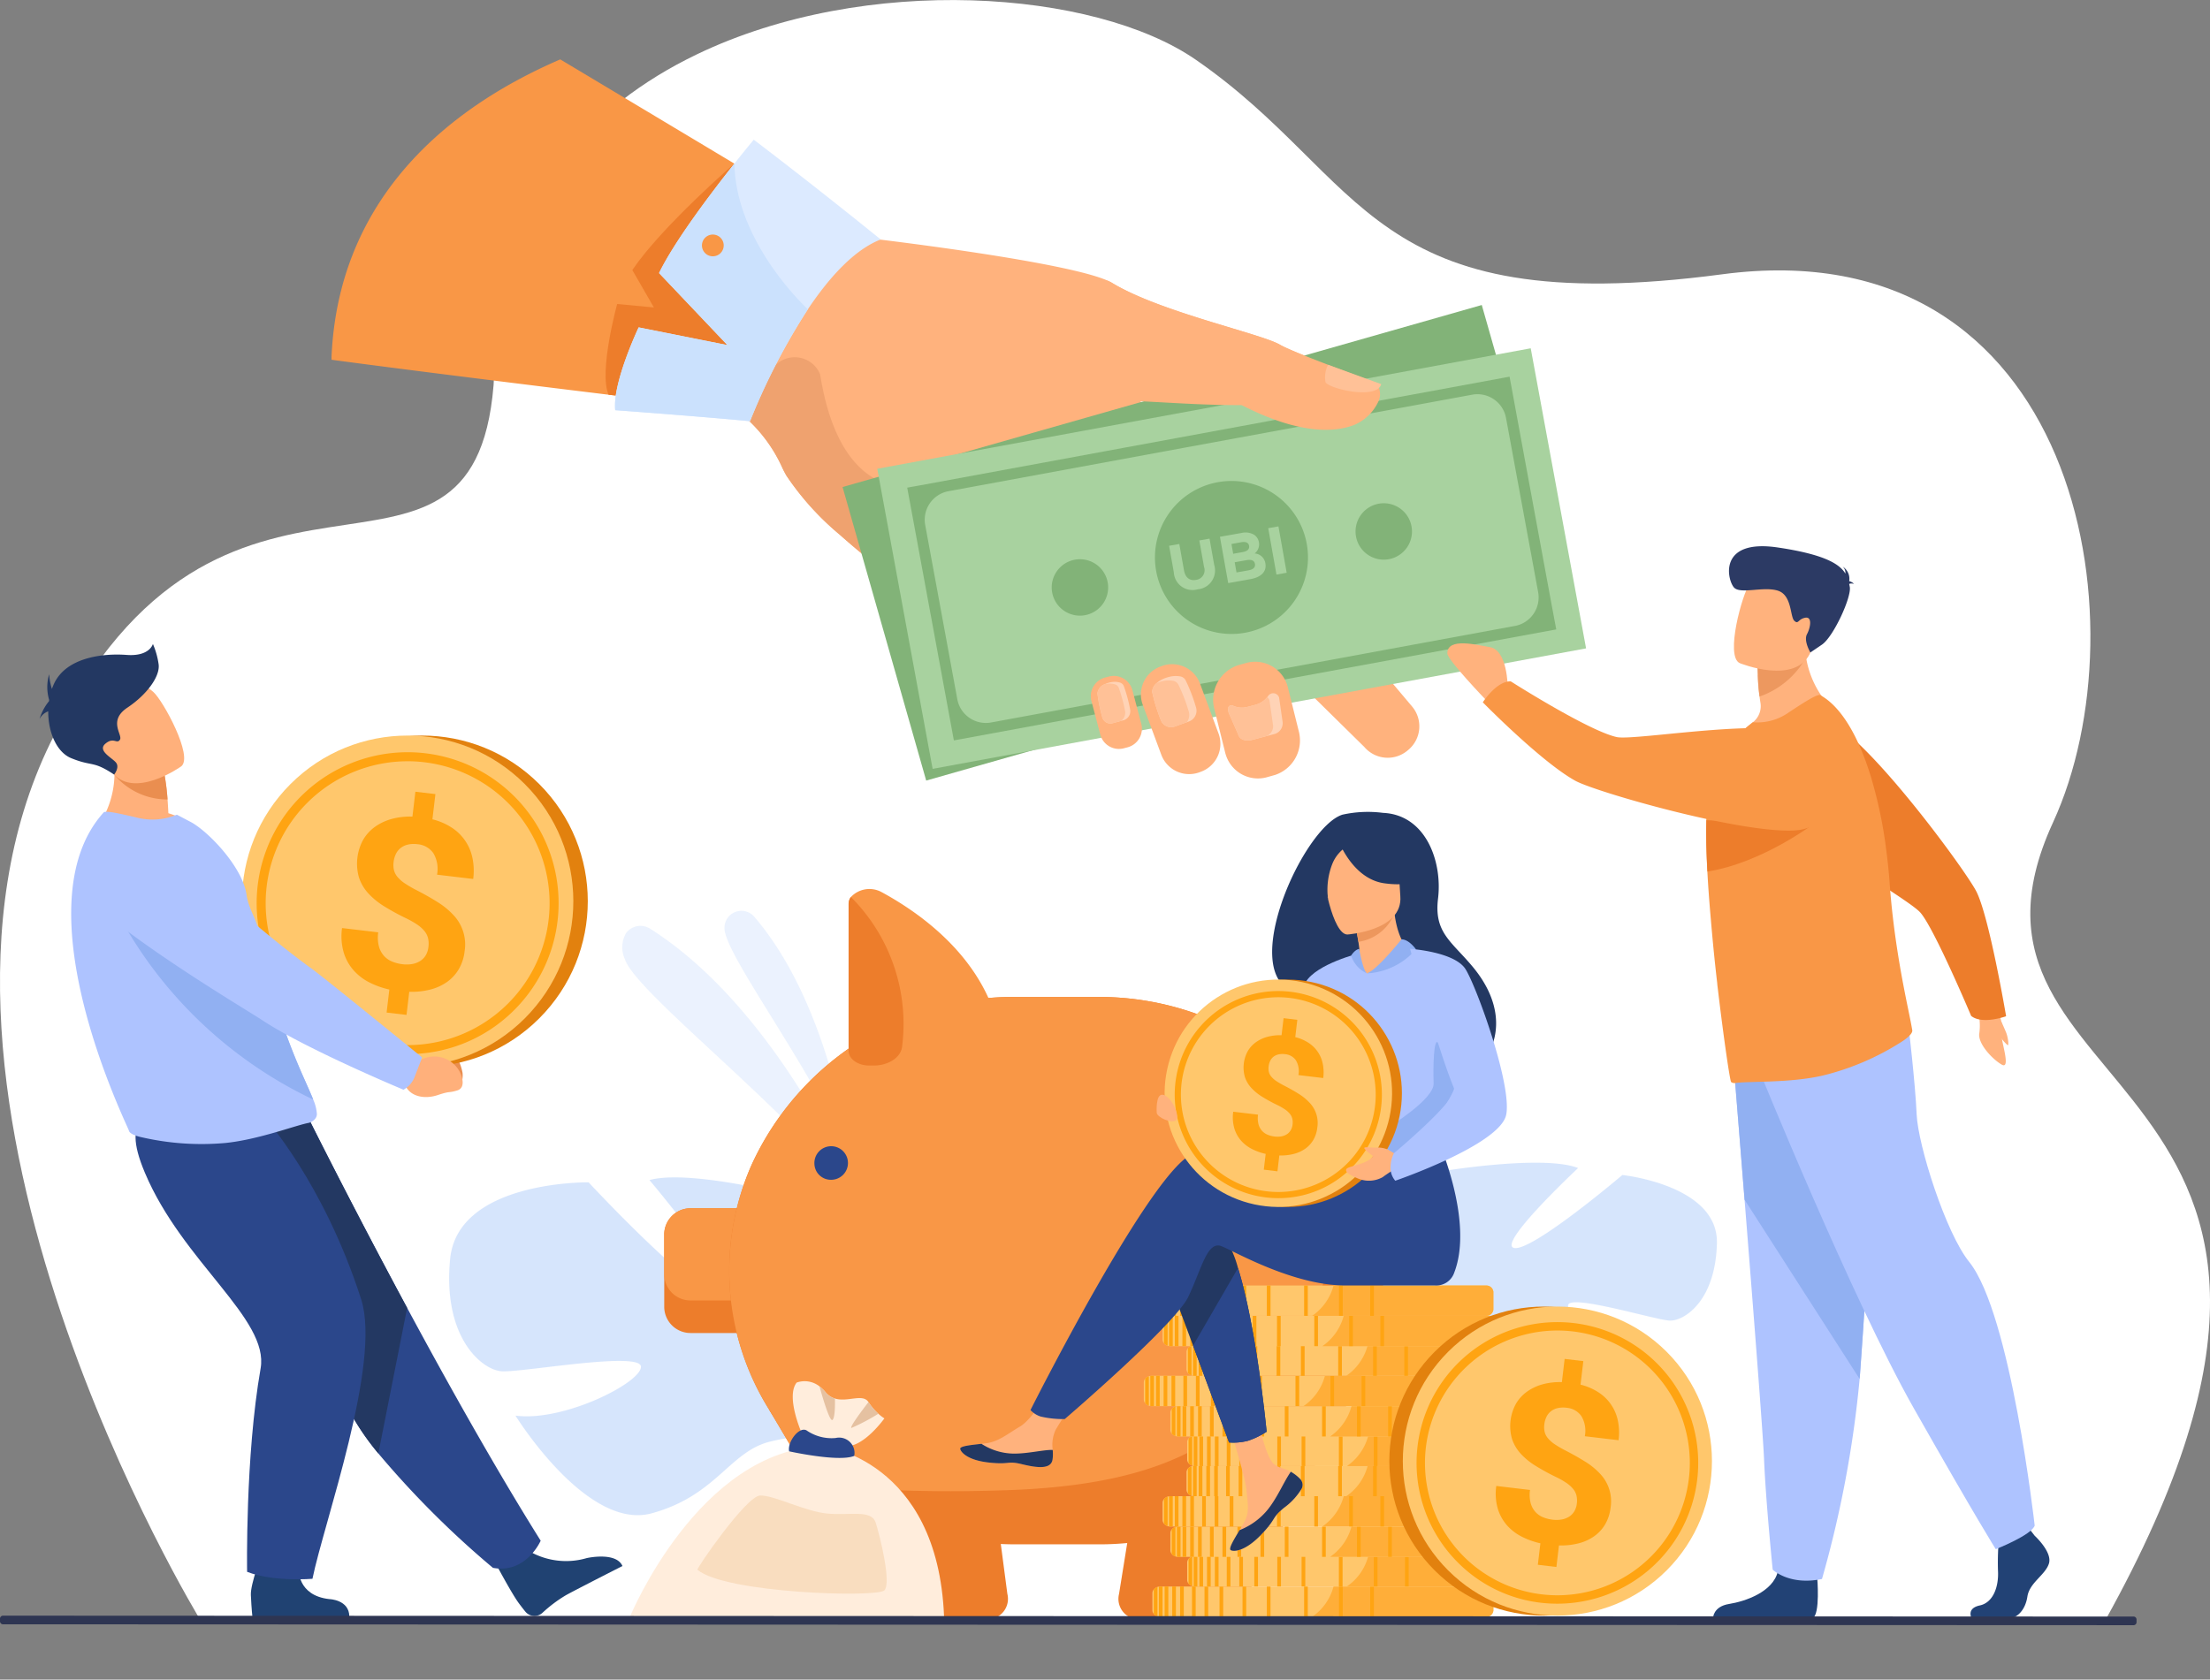 <svg xmlns="http://www.w3.org/2000/svg" width="266.333" height="202.472" viewBox="0 0 266.333 202.472">
  <rect x="0" y="0" width="266.333" height="202.472" fill="#808080" stroke="none"/>
  <g id="t2-i10" transform="translate(-243.058 -114.738)">
    <path id="Path_136515" data-name="Path 136515" d="M469.046,310.164l-229.484-.094s-38.781-63.384-18.1-105.786,50.892-12.471,53.411-43.105c.086-1.037.017-2.063.017-3.065,0-.238,0-.474.013-.709.774-17.593,10.454-28.963,23.228-35.5q.619-.318,1.246-.618c20.371-9.79,47.915-7.776,60.108.642,20.746,14.322,20.617,31.561,63.457,25.874s51.011,41.864,39.859,66.09C446.981,248.262,506.683,242.617,469.046,310.164Z" transform="translate(27.667)" fill="#fff"/>
    <g id="Group_94677" data-name="Group 94677" transform="translate(283.005 121.9)">
      <path id="Path_136516" data-name="Path 136516" d="M1825.584,763.253l-6.614-6.511-6.491-6.389a1.175,1.175,0,0,1-.274-1.134c.334-1.191,2.353-2.374,3.532-3.368l.119-.1a3.7,3.7,0,0,1,5.206.442L1829,755.6h0l2.353,2.79a3.7,3.7,0,0,1-.442,5.206l-.119.1A3.706,3.706,0,0,1,1825.584,763.253Z" transform="translate(-1701.12 -680.378)" fill="#ffb27d"/>
      <path id="Path_136517" data-name="Path 136517" d="M1260.531,387.17a3.023,3.023,0,0,1-2.7,2.365,28.1,28.1,0,0,1-14.048-1.667c-6.466.031-11.044-2.324-12.43-1.105-.051.044-.037.141.036.278,1.268,2.46,20.889,18.818,21.174,20.634.3,1.917-36.5,10.933-36.5,10.933s-5.437-3.389-11.525-7.838c-3.088-2.253-6.34-4.778-9.137-7.273a33.652,33.652,0,0,1-6.439-7.134l-.007-.014a8.712,8.712,0,0,1-.489-.939c-.022-.048-.042-.092-.058-.132a17.993,17.993,0,0,0-4.57-6.082,41.1,41.1,0,0,0-11.422-6.959l27.021-14.419s24.811,2.915,28.78,5.324c5.785,3.513,17.9,6.088,20.229,7.449,1.731,1.009,10.847,4.283,11.513,4.575A2.294,2.294,0,0,1,1260.531,387.17Z" transform="translate(-1134.142 -346.196)" fill="#ffb27d"/>
      <path id="Path_136518" data-name="Path 136518" d="M892.59,195.192s-.006.055-.022.159h0a67.563,67.563,0,0,1-1.923,8.979v0c-.047.16-.094.323-.143.485v0l-.066.218v0c-1.561,5.164-4.1,10.887-8.016,13.194h0q-.337.2-.687.362a7.247,7.247,0,0,1-1.7.554,6.972,6.972,0,0,1-1.354.13s-3.436-.413-8.576-1.038l-.86-.107c-9.293-1.134-23.5-2.891-33.4-4.215,0-.238,0-.474.016-.709.918-17.593,12.4-28.963,27.547-35.5,8.046,4.811,15.584,9.328,20.985,12.565a.006.006,0,0,1,0,0,.077.077,0,0,1,.013.008l1.009.6.02.013Z" transform="translate(-835.836 -177.706)" fill="#f99746"/>
      <path id="Path_136519" data-name="Path 136519" d="M1282.014,495.369a.316.316,0,0,1,.031.071c2.539,16.054,11.861,13.406,11.861,13.406l-.35,13.2c-3.088-2.253-6.34-4.778-9.137-7.273a33.649,33.649,0,0,1-6.439-7.134l-.007-.014c-.22-.4-.385-.715-.489-.939-.022-.048-.042-.092-.058-.132a18,18,0,0,0-4.57-6.082c.993-1.7,2.152-3.622,3.3-5.508A3.3,3.3,0,0,1,1282.014,495.369Z" transform="translate(-1223.153 -457.467)" fill="#efa26f"/>
      <path id="Path_136520" data-name="Path 136520" d="M1141.85,288.057s-8.718,7.541-12.309,12.839l2.6,4.513-4.426-.417s-2.254,8.181-1.03,10.944l12.07,1.136,13.914-22.264Z" transform="translate(-1093.286 -275.507)" fill="#ed7d2b"/>
      <path id="Path_136521" data-name="Path 136521" d="M1136.292,295.411c-.357-3.281,2.825-9.98,2.825-9.98l10.7,2.136-8.24-8.685c1.86-3.85,6.322-9.725,9.082-13.205,1.375-1.733,2.327-2.872,2.327-2.872,7.926,6.024,15.3,12.028,15.3,12.028-3.235,1.254-6.263,4.657-8.782,8.418a78.276,78.276,0,0,0-6.971,13.487C1146.117,296.131,1136.292,295.411,1136.292,295.411Z" transform="translate(-1102.096 -253.127)" fill="#dceaff"/>
      <path id="Path_136522" data-name="Path 136522" d="M1136.292,317.793c-.357-3.281,2.825-9.98,2.825-9.98l10.7,2.136-8.24-8.685c1.86-3.85,6.322-9.725,9.082-13.205.141,9.6,8.849,17.573,8.849,17.573a78.276,78.276,0,0,0-6.971,13.487C1146.117,318.513,1136.292,317.793,1136.292,317.793Z" transform="translate(-1102.096 -275.508)" fill="#cbe1fd"/>
      <path id="Path_136523" data-name="Path 136523" d="M1229.846,363.351a1.311,1.311,0,1,1-1.439,1.169A1.311,1.311,0,0,1,1229.846,363.351Z" transform="translate(-1183.753 -342.231)" fill="#f99746"/>
      <rect id="Rectangle_32112" data-name="Rectangle 32112" width="80.077" height="36.785" transform="matrix(0.962, -0.274, 0.274, 0.962, 61.592, 51.547)" fill="#82b378"/>
      <g id="Group_94671" data-name="Group 94671" transform="translate(65.775 34.823)">
        <rect id="Rectangle_32113" data-name="Rectangle 32113" width="80.077" height="36.785" transform="translate(0 14.523) rotate(-10.449)" fill="#a8d29f"/>
        <g id="Group_94669" data-name="Group 94669" transform="translate(3.603 3.421)">
          <path id="Path_136524" data-name="Path 136524" d="M1523.466,541.167l-3.36-18.219,0-.006-1.653-8.971-.86.158-14.747,2.72h0l-.168.031-11.047,2.036-1.413.26h0l-11.844,2.185-31.137,5.742-.006,0-.02,0-.529.1-.016,0-.013,0-.792.146,1.2,6.49,1.4,7.588,3.023,16.391,17.016-3.137.758-.14,2.822-.521.628-.116.828-.152.756-.14,1.443-.267,3.52-.649,1-.183,1.385-.256,1.209-.223,7.067-1.3h0l1.435-.265,1.131-.209,9.784-1.8,8.791-1.621,3.213-.593,9.807-1.809Zm-4.375,2.852-15.907,2.933h0l-1.9.35h0l-9.95,1.835-.924.171-7.02,1.294-2.221.409-1.426.264-1.02.188-3.321.612-1.374.253-.834.155-.792.146-.635.116-2.811.519-.8.147-12.178,2.245a3.5,3.5,0,0,1-4.08-2.81l-1.9-10.322-1.967-10.666a3.5,3.5,0,0,1,2.809-4.082l28.74-5.3L1493.032,520l3.831-.707h0l4.819-.888.157-.03h0l12.107-2.232a3.5,3.5,0,0,1,4.08,2.81l3.87,20.988a3.5,3.5,0,0,1-2.81,4.082Z" transform="translate(-1445.856 -513.97)" fill="#82b378"/>
        </g>
        <path id="Path_136525" data-name="Path 136525" d="M1719.132,642.828a9.221,9.221,0,1,1,7.591-10.6A9.221,9.221,0,0,1,1719.132,642.828Z" transform="translate(-1674.94 -608.515)" fill="#82b378"/>
        <g id="Group_94670" data-name="Group 94670" transform="translate(21.016 18.668)">
          <path id="Path_136526" data-name="Path 136526" d="M1602.922,714.17a3.4,3.4,0,1,1,2.8-3.915A3.4,3.4,0,0,1,1602.922,714.17Z" transform="translate(-1598.961 -700.654)" fill="#82b378"/>
          <path id="Path_136527" data-name="Path 136527" d="M1924.874,654.8a3.4,3.4,0,1,1,2.8-3.915A3.4,3.4,0,0,1,1924.874,654.8Z" transform="translate(-1884.297 -648.033)" fill="#82b378"/>
        </g>
      </g>
      <g id="Group_94675" data-name="Group 94675" transform="translate(91.509 72.586)">
        <g id="Group_94672" data-name="Group 94672" transform="translate(6.036 0.317)">
          <path id="Path_136528" data-name="Path 136528" d="M1695.984,829.644l-.29-.782-1.952-5.26a3.33,3.33,0,0,1-.115-.373,3.582,3.582,0,0,1,2.221-4.218l.2-.075a3.583,3.583,0,0,1,4.592,2.106l1.82,4.9.132.356.29.782a3.582,3.582,0,0,1-2.106,4.591l-.2.075A3.583,3.583,0,0,1,1695.984,829.644Z" transform="translate(-1693.52 -818.714)" fill="#ffb27d"/>
          <path id="Path_136529" data-name="Path 136529" d="M1706.464,836.495a20.93,20.93,0,0,1-1.016-3.315,1.4,1.4,0,0,1,.556-1.089,3.23,3.23,0,0,1,1.195-.65,3.775,3.775,0,0,1,.76-.173,3.209,3.209,0,0,1,.9.036.9.9,0,0,1,.64.505s0,0,0,0a20.684,20.684,0,0,1,1.222,3.19,1.381,1.381,0,0,1-.779,1.708l-.3.108-1.546.551A1.32,1.32,0,0,1,1706.464,836.495Z" transform="translate(-1704.087 -829.824)" fill="#ffd3b6"/>
          <path id="Path_136530" data-name="Path 136530" d="M1706.464,840.626a20.93,20.93,0,0,1-1.016-3.315,1.4,1.4,0,0,1,.556-1.089c.1-.043.211-.083.328-.12a3.776,3.776,0,0,1,.761-.173,3.2,3.2,0,0,1,.9.036.9.9,0,0,1,.64.505s0,0,0,0a20.69,20.69,0,0,1,1.222,3.19,1.508,1.508,0,0,1-.214,1.286l-1.546.551A1.32,1.32,0,0,1,1706.464,840.626Z" transform="translate(-1704.087 -833.955)" fill="#ffc197"/>
        </g>
        <g id="Group_94673" data-name="Group 94673" transform="translate(0 1.73)">
          <path id="Path_136531" data-name="Path 136531" d="M1641.59,838.218l-1.07-4.053a2.323,2.323,0,0,1,1.648-2.83l.459-.121a2.322,2.322,0,0,1,2.83,1.648l1.07,4.053a2.323,2.323,0,0,1-1.648,2.83l-.459.121A2.322,2.322,0,0,1,1641.59,838.218Z" transform="translate(-1640.444 -831.138)" fill="#ffb27d"/>
          <path id="Path_136532" data-name="Path 136532" d="M1648.008,841.612a18.278,18.278,0,0,1-.565-2.794,1.363,1.363,0,0,1,.884-1.1,3.064,3.064,0,0,1,1.167-.288,2.32,2.32,0,0,1,.691.1.717.717,0,0,1,.458.461l0,0a18.093,18.093,0,0,1,.732,2.707,1.145,1.145,0,0,1-.709,1.344l-.365.1-1.1.3A1.026,1.026,0,0,1,1648.008,841.612Z" transform="translate(-1646.647 -836.718)" fill="#ffd3b6"/>
          <path id="Path_136533" data-name="Path 136533" d="M1648.008,843.257a18.279,18.279,0,0,1-.565-2.794,1.363,1.363,0,0,1,.884-1.1,2.572,2.572,0,0,1,.559-.077,2.322,2.322,0,0,1,.691.1.719.719,0,0,1,.458.461l0,0a17.961,17.961,0,0,1,.731,2.707,1.221,1.221,0,0,1-.465,1.235l-1.1.3A1.026,1.026,0,0,1,1648.008,843.257Z" transform="translate(-1646.647 -838.362)" fill="#ffc197"/>
        </g>
        <g id="Group_94674" data-name="Group 94674" transform="translate(14.763)">
          <path id="Path_136534" data-name="Path 136534" d="M1771.742,827.108c-.01-.029-.02-.058-.029-.087l-1.32-5.313a4.383,4.383,0,0,1,2.845-5.336l1.1-.307a4.065,4.065,0,0,1,4.879,2.884l.436,1.754.884,3.559a4.383,4.383,0,0,1-2.845,5.336l-1.1.307A4.057,4.057,0,0,1,1771.742,827.108Z" transform="translate(-1770.253 -815.928)" fill="#ffb27d"/>
          <path id="Path_136535" data-name="Path 136535" d="M1787,854.46l-1.141-2.585,0-.016a2.74,2.74,0,0,1-.062-.312c-.006-.043-.011-.087-.015-.13a.341.341,0,0,1,0-.055.41.41,0,0,1,.582-.351,2.561,2.561,0,0,0,1.745.159l.225-.06.007,0,.733-.194a2.743,2.743,0,0,0,1.431-.923c.044-.052.084-.107.123-.162a.74.74,0,0,1,1.315.227c0,.006,0,.011,0,.016l.406,2.83a1.346,1.346,0,0,1-1.059,1.554l-.835.221-1.78.469C1787.97,855.333,1787.181,855.161,1787,854.46Z" transform="translate(-1784.008 -845.699)" fill="#ffd3b6"/>
          <path id="Path_136536" data-name="Path 136536" d="M1787,858.151l-1.141-2.585,0-.016c-.011-.06-.041-.25-.078-.5a.41.41,0,0,1,.582-.351,2.562,2.562,0,0,0,1.745.159l.225-.06.007,0,.733-.194a2.744,2.744,0,0,0,1.431-.923.719.719,0,0,1,.286.408s0,.01,0,.016l.406,2.83a1.286,1.286,0,0,1-.741,1.432l-1.78.469C1787.976,859.023,1787.187,858.851,1787,858.151Z" transform="translate(-1784.014 -849.389)" fill="#ffc197"/>
        </g>
      </g>
      <g id="Group_94676" data-name="Group 94676" transform="translate(91.209 26.577)">
        <path id="Path_136537" data-name="Path 136537" d="M1638.015,419.511s-1.3-10.163,2.668-7.753c5.785,3.513,17.9,6.087,20.229,7.447,1.73,1.009,10.847,4.283,11.512,4.577a2.035,2.035,0,0,1,.306,2.34,5.629,5.629,0,0,1-2.855,2.743c-5.665,2.2-13.382-2.385-13.629-2.383-6.467.031-12.75-.692-14.577-.43C1641.033,426.143,1638.015,419.511,1638.015,419.511Z" transform="translate(-1637.81 -411.388)" fill="#ffb27d"/>
        <path id="Path_136538" data-name="Path 136538" d="M1895.1,503.7l-6.4-2.328a3.3,3.3,0,0,0-.318,2.072C1888.685,504.244,1894.614,505.653,1895.1,503.7Z" transform="translate(-1859.806 -491.137)" fill="#ffc197"/>
      </g>
    </g>
    <g id="Group_94682" data-name="Group 94682" transform="translate(247.82 192.362)">
      <g id="Group_94678" data-name="Group 94678" transform="translate(7.413 23.343)">
        <path id="Path_136539" data-name="Path 136539" d="M914.369,1217.315l1.274,1.035s3.485-1.25,4.271,2.891c0,0,.209,1.765-.909,1.768a22.388,22.388,0,0,0-2.24-.147,2.864,2.864,0,0,1-3.127-2.073l-.757-1.088Z" transform="translate(-876.347 -1192.884)" fill="#ea8e50"/>
        <path id="Path_136540" data-name="Path 136540" d="M629.524,1029.154a2.605,2.605,0,0,0,.935-1.846s-11.769-9.635-12.962-10.42a145.2,145.2,0,0,1-13.531-12.9c-2.01-2.323-4.5-1.422-7.347-.6l-2.345.673a3.923,3.923,0,0,0-1.245,6.7c6.544,5.421,17.431,11.518,19.468,12.8,5.057,3.181,14.955,6.961,14.955,6.961A6.27,6.27,0,0,0,629.524,1029.154Z" transform="translate(-591.647 -1002.503)" fill="#1e3d70"/>
      </g>
      <path id="Path_136541" data-name="Path 136541" d="M1013.486,1757.333a8.871,8.871,0,0,0,7.232,1.009s3.528-.8,4.3.956c0,0-5.411,2.749-6.781,3.5a16.41,16.41,0,0,0-2.87,2.152,1.419,1.419,0,0,1-2.055-.158c-.238-.293-.51-.641-.809-1.046-.834-1.131-2.779-4.783-2.779-4.783Z" transform="translate(-954.766 -1648.143)" fill="#204272"/>
      <g id="Group_94681" data-name="Group 94681" transform="translate(16.123 2.775)">
        <circle id="Ellipse_4214" data-name="Ellipse 4214" cx="19.969" cy="19.969" r="19.969" transform="translate(1.742 28.24) rotate(-45)" fill="#e2810e"/>
        <circle id="Ellipse_4215" data-name="Ellipse 4215" cx="19.969" cy="19.969" r="19.969" transform="translate(0 28.24) rotate(-45)" fill="#ffc76c"/>
        <g id="Group_94679" data-name="Group 94679" transform="translate(10.046 10.282)">
          <path id="Path_136542" data-name="Path 136542" d="M774.759,948.455a18.194,18.194,0,1,1,12.865-5.329A18.074,18.074,0,0,1,774.759,948.455Zm0-35.3a17.108,17.108,0,1,0,17.108,17.108A17.128,17.128,0,0,0,774.759,913.153Z" transform="translate(-756.565 -912.068)" fill="#ffa412"/>
        </g>
        <g id="Group_94680" data-name="Group 94680" transform="translate(20.272 15.04)">
          <path id="Path_136543" data-name="Path 136543" d="M856.947,972.615a3,3,0,0,0-.043-1.057,2.195,2.195,0,0,0-.447-.877,4.147,4.147,0,0,0-.893-.788,10.93,10.93,0,0,0-1.384-.775,28.71,28.71,0,0,1-2.556-1.4,9.05,9.05,0,0,1-1.911-1.556,5.327,5.327,0,0,1-1.129-1.9,6.013,6.013,0,0,1,.486-4.547,5.057,5.057,0,0,1,1.41-1.566,6.316,6.316,0,0,1,2.019-.961,8.422,8.422,0,0,1,2.521-.29l.356-3,2.414.286-.361,3.041a7.55,7.55,0,0,1,2.272.966,5.706,5.706,0,0,1,2.543,3.648,7.6,7.6,0,0,1,.1,2.577l-4.359-.517a3.7,3.7,0,0,0-.448-2.6,2.569,2.569,0,0,0-1.9-1.071,3.262,3.262,0,0,0-1.191.051,2.214,2.214,0,0,0-.869.422,2.066,2.066,0,0,0-.56.722,3.035,3.035,0,0,0-.266.949,2.781,2.781,0,0,0,.039.956,2.058,2.058,0,0,0,.428.84,4.153,4.153,0,0,0,.9.789,14.036,14.036,0,0,0,1.439.832q1.4.72,2.53,1.437a9.164,9.164,0,0,1,1.9,1.568,5.144,5.144,0,0,1,1.324,4.314,5.5,5.5,0,0,1-.693,2.163,5,5,0,0,1-1.416,1.552,6.1,6.1,0,0,1-2.03.925,9.1,9.1,0,0,1-2.533.268l-.331,2.789-2.4-.285.329-2.775a10.187,10.187,0,0,1-2.356-.834,6.46,6.46,0,0,1-1.93-1.458,5.781,5.781,0,0,1-1.211-2.169,7.037,7.037,0,0,1-.2-2.951l4.36.517a4.337,4.337,0,0,0,.082,1.694,2.805,2.805,0,0,0,.62,1.154,2.722,2.722,0,0,0,1,.687,4.663,4.663,0,0,0,1.2.305,3.9,3.9,0,0,0,1.266-.034,2.6,2.6,0,0,0,.958-.4,2.07,2.07,0,0,0,.634-.7A2.52,2.52,0,0,0,856.947,972.615Z" transform="translate(-846.474 -953.898)" fill="#ffa412"/>
        </g>
      </g>
      <path id="Path_136544" data-name="Path 136544" d="M714.386,1350.124s-1.739,4.01-5.753,3.273a112.038,112.038,0,0,1-13.81-13.792,31.209,31.209,0,0,1-4.292-6.707c-3.726-8.627-13.783-21.494-20.177-28.015l16-5.787s5.124,10.308,11.942,22.969C703.206,1331.187,709,1341.532,714.386,1350.124Z" transform="translate(-653.989 -1242.021)" fill="#2b478b"/>
      <path id="Path_136545" data-name="Path 136545" d="M698.293,1322.064l-3.471,17.54a31.209,31.209,0,0,1-4.292-6.707c-3.726-8.627-13.783-21.494-20.177-28.015l16-5.787S691.475,1309.4,698.293,1322.064Z" transform="translate(-653.989 -1242.021)" fill="#233862"/>
      <path id="Path_136546" data-name="Path 136546" d="M756.194,1764.127s-.174,3.2,3.7,3.627c0,0,2.4.062,2.407,2.1l-11.682,0s-.1-.832-.183-2.591c-.061-1.351,1.31-4.883,1.31-4.883Z" transform="translate(-724.966 -1652.61)" fill="#204272"/>
      <path id="Path_136547" data-name="Path 136547" d="M643.774,1293.563s7.127,7.831,11.651,21.94c2.461,7.676-4.512,26.976-5.871,33.681,0,0-4.678.4-7.876-.839,0,0-.243-13.85,1.628-24.525,1.047-5.974-9.384-12.777-13.941-23.571-3.1-7.344.671-7.219,5.307-7.4Z" transform="translate(-616.66 -1236.489)" fill="#2b478b"/>
      <path id="Path_136548" data-name="Path 136548" d="M598.385,916.584c-3.965,2.239-12.083.174-12.083.174a11.308,11.308,0,0,0,1.8-9.838l3.113,1.581,3.344,1.7a27.72,27.72,0,0,1,.367,3c.038.5.073,1.05.1,1.655A10.4,10.4,0,0,1,598.385,916.584Z" transform="translate(-579.497 -894.448)" fill="#ffb07b"/>
      <path id="Path_136549" data-name="Path 136549" d="M589.644,1011.621c0,.7-.8,1.031-.973,1.064-1.6.292-6.065,2.029-10.087,2.428a32.26,32.26,0,0,1-9.987-.676c-.458-.092-1.531-.381-1.608-.82-.1-.479-13.326-26.973-3.041-38.354.242-.267,2.272.214,4.129.655a7.622,7.622,0,0,0,4.692-.383l1.741.916c2.138,1.192,6.184,5.425,6.658,8.747.24,1.689,1.206,2.94,1.486,4.426q.156.825.318,1.61.316,1.54.651,2.932c.6,2.512,1.244,4.675,1.871,6.544.667,1.984,1.322,3.634,1.906,5.014.758,1.79,1.4,3.128,1.8,4.152A5.115,5.115,0,0,1,589.644,1011.621Z" transform="translate(-556.217 -954.951)" fill="#aec3ff"/>
      <path id="Path_136550" data-name="Path 136550" d="M620.521,1079.945a51.986,51.986,0,0,1-25.146-25.7s15.175,5.6,18.918,7.055q.316,1.54.651,2.932c.6,2.512,1.244,4.675,1.871,6.544.667,1.984,1.322,3.634,1.906,5.014C619.48,1077.583,620.12,1078.921,620.521,1079.945Z" transform="translate(-587.538 -1025.021)" fill="#91b0f2"/>
      <path id="Path_136551" data-name="Path 136551" d="M905.994,1234.547l1.614.592a3.452,3.452,0,0,1,5.244,1.431s.728,1.624-.424,1.976-.733.021-2.353.56-3.215.151-3.827-1.006l-1.1-.8Z" transform="translate(-862.084 -1184.722)" fill="#ffb07b"/>
      <path id="Path_136552" data-name="Path 136552" d="M613.25,1037.776c.6-1.557.869-2.262.869-2.262s-12.2-9.941-13.438-10.793c-.847-.581-9.277-6.882-13.387-11.793a8.6,8.6,0,0,0-8.362-2.9l-2.56.537a3.807,3.807,0,0,0-1.7,6.617c6.753,5.79,18.145,12.505,20.268,13.9,5.272,3.467,16.934,8.326,16.934,8.326A3,3,0,0,0,613.25,1037.776Z" transform="translate(-568.011 -985.669)" fill="#aec3ff"/>
      <path id="Path_136553" data-name="Path 136553" d="M611.972,925.518a8.346,8.346,0,0,1-6.435-3,30.972,30.972,0,0,0,2.724-1.7l3.344,1.7A27.743,27.743,0,0,1,611.972,925.518Z" transform="translate(-596.544 -906.769)" fill="#ea8e50"/>
      <path id="Path_136554" data-name="Path 136554" d="M585.1,849.4s-5.908,4.24-8.492.52-5.086-5.678-1.423-8.542,5.39-1.959,6.554-.927S586.57,848.2,585.1,849.4Z" transform="translate(-568.011 -834.65)" fill="#ffb07b"/>
      <path id="Path_136555" data-name="Path 136555" d="M540.82,799.694a9.517,9.517,0,0,0-.688-2.436s-.371,1.536-3.178,1.324-7.255.276-8.738,3.474c-.094.2-.179.413-.253.628a7.4,7.4,0,0,1-.333-1.772,5.46,5.46,0,0,0,0,3.1h0c-.008.05-.015.1-.022.151a6.251,6.251,0,0,0-1.14,2.152,1.95,1.95,0,0,1,1.049-.933c-.013,2.489,1,4.922,2.768,5.646,2.59,1.059,2.57.251,5.175,1.979,0,0,.7-.867.222-1.45s-2.277-1.43-1.271-2.277,1.377.106,1.748-.477-1.483-2.277.9-3.866S541.032,801.124,540.82,799.694Z" transform="translate(-526.468 -797.258)" fill="#233862"/>
    </g>
    <g id="Group_94684" data-name="Group 94684" transform="translate(417.486 180.586)">
      <path id="Path_136556" data-name="Path 136556" d="M2577.189,1180.077a1.6,1.6,0,0,1,.563.9,6.9,6.9,0,0,1-.041,1.772c-.078,1.228,1.621,3.033,2.719,3.66s0-2.615,0-3.4a4.679,4.679,0,0,0-.575-3.137C2578.967,1178.09,2577.189,1180.077,2577.189,1180.077Z" transform="translate(-2513.625 -1123.922)" fill="#ffb27d"/>
      <path id="Path_136557" data-name="Path 136557" d="M2359.2,880.3a5.109,5.109,0,0,1,7.7-4.809q.109.066.216.135c5.3,3.41,15.474,17.28,16.981,20.04,1.57,2.876,3.646,15.155,3.646,15.155s-2.87,1.05-4.212-.039c0,0-4.49-10.649-6.139-12.475-1.738-1.925-17.82-10.815-17.973-14.586C2359.372,882.722,2359.292,881.523,2359.2,880.3Z" transform="translate(-2320.409 -854.164)" fill="#ed7d2b"/>
      <g id="Group_94683" data-name="Group 94683" transform="translate(32.013 57.493)">
        <path id="Path_136558" data-name="Path 136558" d="M2580.317,1735.321s2.136,1.949,1.719,3.335-2.344,2.309-2.6,4-1.3,2.617-2.24,2.617h-4.472s-.69-1.192.977-1.551,2.3-2.349,2.191-4.2a32.559,32.559,0,0,1,.157-4.31l3.543-.821Z" transform="translate(-2541.551 -1673.532)" fill="#224275"/>
        <path id="Path_136559" data-name="Path 136559" d="M2312.328,1773.473s.384,4.437-.554,4.9l-12-.025s0-1.385,1.928-1.693,5.315-1.437,5.888-3.95S2312.328,1773.473,2312.328,1773.473Z" transform="translate(-2299.771 -1706.642)" fill="#224275"/>
        <path id="Path_136560" data-name="Path 136560" d="M2321.08,1227.376s.633,7.777,1.377,17.126c1.011,12.7,2.227,28.3,2.348,31.254.208,5.131,1.042,13.34,1.042,13.34s1.979,1.95,5.94,1.128a132.468,132.468,0,0,0,4.538-24.115c.016-.2.031-.408.047-.613.938-12.621,2.4-39.2,2.4-39.2Z" transform="translate(-2318.656 -1223.221)" fill="#aec3ff"/>
        <path id="Path_136561" data-name="Path 136561" d="M2321.08,1227.376s.633,7.777,1.377,17.126l13.868,21.607c.016-.2.031-.408.047-.613.938-12.621,2.4-39.2,2.4-39.2Z" transform="translate(-2318.656 -1223.221)" fill="#91b0f2"/>
        <path id="Path_136562" data-name="Path 136562" d="M2346.5,1204.312s11.411,28.167,18.914,41.4,9.848,16.931,9.848,16.931,4.3-1.693,4.689-2.847c0,0-2.869-25.554-7.894-31.784-2.839-3.52-6.174-14.083-6.331-17.777s-1.016-11-1.016-11Z" transform="translate(-2341.186 -1199.233)" fill="#aec3ff"/>
      </g>
      <path id="Path_136563" data-name="Path 136563" d="M2338.543,800.1s-7.646,3.878-12.123,2.584a9.865,9.865,0,0,1,1.737-1.662,2.457,2.457,0,0,0,.952-2.34c-.044-.279-.083-.541-.114-.787a16.639,16.639,0,0,1-.186-2.6l2.882-2.176,2.78-2.3A11.384,11.384,0,0,0,2338.543,800.1Z" transform="translate(-2291.376 -779.778)" fill="#ffb27d"/>
      <path id="Path_136564" data-name="Path 136564" d="M2316.089,893.134a31.5,31.5,0,0,1-9.429,4.062c-4.034.956-8.992.674-10.651.927a.688.688,0,0,1-.484-.122c-.13-.067-.862-4.987-1.6-11.2-.032-.25-.067-.5-.081-.755l-.011-.084c-.285-2.428-.535-4.978-.752-7.535-.177-1.989-.323-3.956-.423-5.8-.127-2.312-.18-4.435-.127-6.183.023-.8.07-1.516.141-2.14a15.148,15.148,0,0,1,3.584-8.162l1.883-1.511a6.557,6.557,0,0,0,4.359-1.208c1.651-1.087,3.433-2.256,3.769-2.06,2.53,1.384,4.591,4.972,6.062,9.71a54.011,54.011,0,0,1,1.905,9.1c.134,1.017.247,2.06.333,3.1.017.192.031.384.046.574.2,2.84.522,5.5.882,7.879.484,3.206,1.034,5.891,1.423,7.783.2.963.344,1.707.433,2.24C2317.437,892.208,2316.5,892.875,2316.089,893.134Z" transform="translate(-2261.328 -833.412)" fill="#f99746"/>
      <path id="Path_136565" data-name="Path 136565" d="M2352.708,810.122a10.231,10.231,0,0,1-5.575,4.663,30.439,30.439,0,0,1-.235-4.9l2.932.13Z" transform="translate(-2309.512 -796.668)" fill="#ed985f"/>
      <path id="Path_136566" data-name="Path 136566" d="M2322.609,730.262s6.908,2.825,8.6-1.432,3.718-6.76-.621-8.745-5.845-.7-6.761.587S2320.856,729.417,2322.609,730.262Z" transform="translate(-2287.391 -716.178)" fill="#ffb27d"/>
      <path id="Path_136567" data-name="Path 136567" d="M2331.2,698.268c.083-.06.247-.085.585-.027a1.392,1.392,0,0,0-.584-.32,1.727,1.727,0,0,0-.776-1.745,1.03,1.03,0,0,1,.32.836c-.708-1.166-2.535-2.315-8.136-3.147-7.382-1.1-6.06,4.1-5.249,4.865s3.523-.2,5.24.337,1.468,3.144,1.982,3.628.421-.184,1.307-.362.656,1.169.226,1.981.41,2.206.41,2.206l1.39-.944c1.391-.944,3.611-5.786,3.353-6.986C2331.249,698.483,2331.227,698.376,2331.2,698.268Z" transform="translate(-2282.778 -693.714)" fill="#2c3a64"/>
      <path id="Path_136568" data-name="Path 136568" d="M2305.5,984.541s-6.229,4.739-12.832,5.778c-.127-2.312-.18-4.435-.127-6.183Z" transform="translate(-2261.328 -951.106)" fill="#ed7d2b"/>
      <path id="Path_136569" data-name="Path 136569" d="M2025.593,802.006c-.062-.13-.019-4.562-2.208-4.916-1.429-.231-5.131-1.219-5.1.768.014.782,4.646,5.6,4.646,5.6Z" transform="translate(-2018.289 -784.934)" fill="#ffb27d"/>
      <path id="Path_136570" data-name="Path 136570" d="M2097.032,846.322a5.109,5.109,0,0,1-3.193,8.5c-.084.009-.169.017-.253.024-6.281.51-24.149-4.608-26.622-5.975-4.105-2.271-11.143-9.452-11.143-9.452s1.642-2.577,3.37-2.527c0,0,9.421,6,12.793,6.718,2.276.484,20.386-2.772,22.8.131C2095.42,844.5,2096.212,845.408,2097.032,846.322Z" transform="translate(-2051.552 -820.603)" fill="#f99746"/>
      <path id="Path_136571" data-name="Path 136571" d="M2602.593,1197.414s.335.738.573,1.313.369,1.647.186,1.543a5.475,5.475,0,0,1-1.046-1.258C2602.1,1198.623,2602.593,1197.414,2602.593,1197.414Z" transform="translate(-2535.839 -1140.128)" fill="#ffb27d"/>
    </g>
    <g id="Group_94685" data-name="Group 94685" transform="translate(318.075 224.528)" opacity="0.5">
      <path id="Path_136572" data-name="Path 136572" d="M1267.44,1109.848s-2.172-18.2-11.5-29.053a2.035,2.035,0,0,0-3.571,1.377c0,.032,0,.064,0,.1C1252.5,1085.514,1262.937,1099.2,1267.44,1109.848Z" transform="translate(-1240.071 -1080.088)" fill="#afcdfb" opacity="0.5"/>
      <path id="Path_136573" data-name="Path 136573" d="M1172.7,1129.285s-9.291-22.742-25.16-32.8a2.158,2.158,0,0,0-2.927.553,3.425,3.425,0,0,0-.138,3.076C1145.741,1104.114,1163.44,1117.578,1172.7,1129.285Z" transform="translate(-1144.199 -1094.315)" fill="#afcdfb" opacity="0.5"/>
    </g>
    <path id="Path_136574" data-name="Path 136574" d="M960.662,1372.521c.913-9.479,16.687-9.248,16.687-9.248s13.08,14.093,16.165,13.957S984.683,1363,984.683,1363c5.756-1.562,21.891,3.076,21.891,3.076s2.2,18.662,5.159,17.771-2.793-16.425-2.793-16.425c5.953.736,12.362,6.445,12.362,6.445,8.438,9.638-4.373,19.975-4.373,19.975a30.55,30.55,0,0,0,6.119,13.14h0a22.162,22.162,0,0,1,2.428,3.363l-1.544.263q-.295-.589-.623-1.127a.009.009,0,0,0,0-.006l-.01-.016c-.146-.221-.356-.534-.616-.916h0v0c-.629-.843-1.063-1.471-1.349-1.929l0,0c-1.906-2.658-4.585-6.089-6.078-6.651a3.028,3.028,0,0,0,.21-.764l-.21.764c-1.68,6.113-14.735,9.3-22.354,9.046s-4.763-2.881-1.372-6.925,11.849-4.569,14.079-6.308-1.582-2.45-6.427-1.238-6.464,6.538-14.265,8.642-16.379-11.784-16.379-11.784c5.764.768,15.067-3.922,15.124-5.874s-14.448.709-16.81.528S959.748,1382,960.662,1372.521Z" transform="translate(-663.358 -1106.009)" fill="#afcdfb" opacity="0.5"/>
    <path id="Path_136575" data-name="Path 136575" d="M1909.345,1356.8c.152-7.006-11.394-8.2-11.394-8.2s-10.776,9.167-13.018,8.8,7.683-9.637,7.683-9.637c-4.071-1.639-16.261.356-16.261.356s-3.222,13.446-5.306,12.54,3.46-11.76,3.46-11.76c-4.413.023-9.59,3.641-9.59,3.641-7,6.313,1.469,14.974,1.469,14.974a22.481,22.481,0,0,1-5.607,9.073h0a16.3,16.3,0,0,0-2.065,2.247l1.105.326q.267-.405.553-.77a.007.007,0,0,1,0,0l.008-.01c.126-.148.306-.359.529-.616h0c.532-.562.9-.983,1.153-1.293l0,0c1.623-1.778,3.877-4.053,5.016-4.334a2.227,2.227,0,0,1-.087-.577l.087.577c.7,4.612,9.963,8.073,15.553,8.542s3.73-1.693,1.6-4.942-8.263-4.363-9.742-5.826,1.368-1.654,4.8-.349,4.158,5.336,9.677,7.548,12.986-7.2,12.986-7.2c-4.278.063-10.671-4.168-10.544-5.6s10.5,1.766,12.238,1.838S1909.193,1363.8,1909.345,1356.8Z" transform="translate(-1459.378 -1092.217)" fill="#afcdfb" opacity="0.5"/>
    <g id="Group_94687" data-name="Group 94687" transform="translate(323.106 221.915)">
      <g id="Group_94686" data-name="Group 94686" transform="translate(0)">
        <path id="Path_136576" data-name="Path 136576" d="M1201.532,1398.518v8.865a3.168,3.168,0,0,1-3.226,3.086h-6.642a3.168,3.168,0,0,1-3.226-3.086v-8.865a3.168,3.168,0,0,1,3.226-3.086h6.642A3.168,3.168,0,0,1,1201.532,1398.518Z" transform="translate(-1188.438 -1356.955)" fill="#ed7d2b"/>
        <path id="Path_136577" data-name="Path 136577" d="M1201.532,1398.518v4.939a3.169,3.169,0,0,1-3.226,3.086h-6.642a3.169,3.169,0,0,1-3.226-3.086v-4.939a3.168,3.168,0,0,1,3.226-3.086h6.642A3.168,3.168,0,0,1,1201.532,1398.518Z" transform="translate(-1188.438 -1356.955)" fill="#f99746"/>
        <path id="Path_136578" data-name="Path 136578" d="M1336.2,1204.442a31.45,31.45,0,0,1-2.722,12.81,34.672,34.672,0,0,1-31.771,20.183h-9.861q-.887,0-1.763-.042a35.243,35.243,0,0,1-19.28-6.855,33.876,33.876,0,0,1-8.639-9.342,31.552,31.552,0,0,1-2.088-29.564,34.669,34.669,0,0,1,31.77-20.182h9.861a34.849,34.849,0,0,1,30.173,17.055A31.609,31.609,0,0,1,1336.2,1204.442Z" transform="translate(-1249.521 -1158.446)" fill="#ed7d2b"/>
        <path id="Path_136579" data-name="Path 136579" d="M1672.917,1593.13l-3.218,19.983a2.466,2.466,0,0,0,2.467,3.063h8.455a4.872,4.872,0,0,0,4.3-2.509l13.141-25.072Z" transform="translate(-1614.889 -1528.148)" fill="#ed7d2b"/>
        <path id="Path_136580" data-name="Path 136580" d="M1325.89,1634.124h-8.455a4.87,4.87,0,0,1-4.3-2.51L1305,1617.89l-5.356-9.044,26.128,2.576.944,7.183.846,6.438.791,6.018A2.467,2.467,0,0,1,1325.89,1634.124Z" transform="translate(-1287.001 -1546.097)" fill="#ed7d2b"/>
        <path id="Path_136581" data-name="Path 136581" d="M1331.011,1200.628c-6.962,19.151-13.551,29.39-40.236,30.281q-.776.026-1.534.045a177.6,177.6,0,0,1-18.434-.417c-1.2-.094-2.295-.2-3.283-.3l-5.356-9.044a31.552,31.552,0,0,1-2.088-29.564,34.669,34.669,0,0,1,31.77-20.182h9.861a34.849,34.849,0,0,1,30.173,17.055A25.878,25.878,0,0,1,1331.011,1200.628Z" transform="translate(-1249.521 -1158.446)" fill="#f99746"/>
        <path id="Path_136582" data-name="Path 136582" d="M1399.855,1078.384h-13.566c-1.368,0-2.477-.794-2.477-1.775v-17.717a1.385,1.385,0,0,1,.271-.816,3.063,3.063,0,0,1,3.7-.6c5.151,2.793,13.589,8.862,14.539,19.011C1402.423,1077.514,1401.289,1078.384,1399.855,1078.384Z" transform="translate(-1361.592 -1057.114)" fill="#f99746"/>
        <path id="Path_136583" data-name="Path 136583" d="M1386.841,1085.873h-.552c-1.368,0-2.477-.795-2.477-1.775v-17.718a1.385,1.385,0,0,1,.271-.816,1.742,1.742,0,0,1,.167.156,21.632,21.632,0,0,1,6,17.938C1390.074,1084.916,1388.6,1085.873,1386.841,1085.873Z" transform="translate(-1361.592 -1064.604)" fill="#ed7d2b"/>
        <path id="Path_136584" data-name="Path 136584" d="M1347.571,1333.2a2.023,2.023,0,1,1,2.021,1.933A1.979,1.979,0,0,1,1347.571,1333.2Z" transform="translate(-1329.473 -1300.091)" fill="#2b478b"/>
      </g>
    </g>
    <path id="Path_136585" data-name="Path 136585" d="M1705.736,1797.092v2.066a.705.705,0,0,0,.162.445.941.941,0,0,0,.445.3,1.01,1.01,0,0,0,.174.041,1.073,1.073,0,0,0,.167.013h39.193a.9.9,0,0,0,.947-.756c0-.013,0-.027,0-.041v-2.066c0-.014,0-.027,0-.041a.9.9,0,0,0-.947-.755h-39.193a1.1,1.1,0,0,0-.167.013,1.01,1.01,0,0,0-.174.041.942.942,0,0,0-.445.3A.7.7,0,0,0,1705.736,1797.092Z" transform="translate(-1323.797 -1490.312)" fill="#ffc76c"/>
    <path id="Path_136586" data-name="Path 136586" d="M1874.957,1799.954h21a.829.829,0,0,0,.846-.756c0-.013,0-.027,0-.041v-2.066c0-.014,0-.027,0-.041a.829.829,0,0,0-.846-.755h-18.418A6.415,6.415,0,0,1,1874.957,1799.954Z" transform="translate(-1473.772 -1490.312)" fill="#ffae39"/>
    <g id="Group_94688" data-name="Group 94688" transform="translate(382.102 305.983)">
      <rect id="Rectangle_32114" data-name="Rectangle 32114" width="0.445" height="3.659" transform="translate(5.052 3.659) rotate(180)" fill="#ffa412"/>
      <rect id="Rectangle_32115" data-name="Rectangle 32115" width="0.445" height="3.659" transform="translate(6.56 3.659) rotate(180)" fill="#ffa412"/>
      <rect id="Rectangle_32116" data-name="Rectangle 32116" width="0.445" height="3.659" transform="translate(8.368 3.659) rotate(180)" fill="#ffa412"/>
      <rect id="Rectangle_32117" data-name="Rectangle 32117" width="0.445" height="3.659" transform="translate(11.14 3.659) rotate(180)" fill="#ffa412"/>
      <rect id="Rectangle_32118" data-name="Rectangle 32118" width="0.445" height="3.659" transform="translate(14.07 3.659) rotate(180)" fill="#ffa412"/>
      <rect id="Rectangle_32119" data-name="Rectangle 32119" width="0.445" height="3.659" transform="translate(18.563 3.659) rotate(180)" fill="#ffa412"/>
      <rect id="Rectangle_32120" data-name="Rectangle 32120" width="0.445" height="3.659" transform="translate(22.77 3.659) rotate(180)" fill="#ffa412"/>
      <rect id="Rectangle_32121" data-name="Rectangle 32121" width="0.445" height="3.659" transform="translate(26.527 3.659) rotate(180)" fill="#ffa412"/>
      <rect id="Rectangle_32122" data-name="Rectangle 32122" width="0.445" height="3.659" transform="translate(3.617 3.659) rotate(180)" fill="#ffa412"/>
      <rect id="Rectangle_32123" data-name="Rectangle 32123" width="0.445" height="3.659" transform="translate(2.669 3.659) rotate(180)" fill="#ffa412"/>
      <rect id="Rectangle_32124" data-name="Rectangle 32124" width="0.445" height="3.659" transform="translate(1.753 3.659) rotate(180)" fill="#ffa412"/>
      <path id="Path_136587" data-name="Path 136587" d="M1712.6,1796.308v3.633a1.075,1.075,0,0,0,.167.013h.278V1796.3h-.278A1.106,1.106,0,0,0,1712.6,1796.308Z" transform="translate(-1711.985 -1796.295)" fill="#ffa412"/>
      <path id="Path_136588" data-name="Path 136588" d="M1707.165,1797.066v2.956a.944.944,0,0,0,.445.3v-3.551A.945.945,0,0,0,1707.165,1797.066Z" transform="translate(-1707.165 -1796.714)" fill="#ffa412"/>
    </g>
    <path id="Path_136589" data-name="Path 136589" d="M1742.581,1764.919v2.066a.7.7,0,0,0,.162.445.943.943,0,0,0,.445.3,1.032,1.032,0,0,0,.173.041,1.107,1.107,0,0,0,.167.013h39.193a.9.9,0,0,0,.947-.755c0-.014,0-.027,0-.041v-2.066c0-.014,0-.027,0-.041a.9.9,0,0,0-.947-.755h-39.193c-.025,0-.05,0-.075,0l-.032,0-.035,0-.025,0a1.033,1.033,0,0,0-.173.041l-.025.008-.024.009-.048.02-.027.013-.024.012-.045.024-.049.03-.037.025,0,0-.024.018a.767.767,0,0,0-.069.059l-.019.019-.018.019c-.012.013-.024.027-.035.041A.7.7,0,0,0,1742.581,1764.919Z" transform="translate(-1356.452 -1461.799)" fill="#ffc76c"/>
    <path id="Path_136590" data-name="Path 136590" d="M1911.8,1767.782h21a.828.828,0,0,0,.845-.755c0-.014,0-.027,0-.041v-2.066c0-.014,0-.027,0-.041a.828.828,0,0,0-.845-.755h-18.418c-.008.03-.017.06-.026.09A6.4,6.4,0,0,1,1911.8,1767.782Z" transform="translate(-1506.428 -1461.799)" fill="#ffae39"/>
    <g id="Group_94689" data-name="Group 94689" transform="translate(386.292 302.324)">
      <rect id="Rectangle_32125" data-name="Rectangle 32125" width="0.445" height="3.659" transform="translate(5.052 3.659) rotate(180)" fill="#ffa412"/>
      <rect id="Rectangle_32126" data-name="Rectangle 32126" width="0.445" height="3.659" transform="translate(6.56 3.659) rotate(180)" fill="#ffa412"/>
      <rect id="Rectangle_32127" data-name="Rectangle 32127" width="0.445" height="3.659" transform="translate(8.368 3.659) rotate(180)" fill="#ffa412"/>
      <rect id="Rectangle_32128" data-name="Rectangle 32128" width="0.445" height="3.659" transform="translate(11.14 3.659) rotate(180)" fill="#ffa412"/>
      <rect id="Rectangle_32129" data-name="Rectangle 32129" width="0.445" height="3.659" transform="translate(14.07 3.659) rotate(180)" fill="#ffa412"/>
      <rect id="Rectangle_32130" data-name="Rectangle 32130" width="0.445" height="3.659" transform="translate(18.563 3.659) rotate(180)" fill="#ffa412"/>
      <rect id="Rectangle_32131" data-name="Rectangle 32131" width="0.445" height="3.659" transform="translate(22.77 3.659) rotate(180)" fill="#ffa412"/>
      <rect id="Rectangle_32132" data-name="Rectangle 32132" width="0.445" height="3.659" transform="translate(26.527 3.659) rotate(180)" fill="#ffa412"/>
      <rect id="Rectangle_32133" data-name="Rectangle 32133" width="0.445" height="3.659" transform="translate(3.617 3.659) rotate(180)" fill="#ffa412"/>
      <rect id="Rectangle_32134" data-name="Rectangle 32134" width="0.445" height="3.659" transform="translate(2.669 3.659) rotate(180)" fill="#ffa412"/>
      <rect id="Rectangle_32135" data-name="Rectangle 32135" width="0.445" height="3.659" transform="translate(1.753 3.659) rotate(180)" fill="#ffa412"/>
      <path id="Path_136591" data-name="Path 136591" d="M1749.449,1764.136v3.634a1.092,1.092,0,0,0,.167.013h.278v-3.659h-.278A1.124,1.124,0,0,0,1749.449,1764.136Z" transform="translate(-1748.83 -1764.123)" fill="#ffa412"/>
      <path id="Path_136592" data-name="Path 136592" d="M1744.01,1764.893v2.955a.945.945,0,0,0,.445.3V1764.6A.943.943,0,0,0,1744.01,1764.893Z" transform="translate(-1744.01 -1764.542)" fill="#ffa412"/>
    </g>
    <path id="Path_136593" data-name="Path 136593" d="M1724.776,1733.541v2.066a.7.7,0,0,0,.163.445.944.944,0,0,0,.445.3,1.025,1.025,0,0,0,.174.041,1.106,1.106,0,0,0,.167.013h39.193a1.085,1.085,0,0,0,.437-.09.813.813,0,0,0,.507-.629.354.354,0,0,0,0-.036c0-.014,0-.027,0-.041v-2.066c0-.014,0-.027,0-.041a.9.9,0,0,0-.947-.755h-39.193a1.106,1.106,0,0,0-.167.013,1.025,1.025,0,0,0-.174.041.944.944,0,0,0-.445.3A.7.7,0,0,0,1724.776,1733.541Z" transform="translate(-1340.671 -1433.99)" fill="#ffc76c"/>
    <path id="Path_136594" data-name="Path 136594" d="M1894,1736.4h21a.878.878,0,0,0,.39-.09.8.8,0,0,0,.452-.629.354.354,0,0,0,0-.036c0-.014,0-.027,0-.041v-2.066c0-.014,0-.027,0-.041a.829.829,0,0,0-.845-.755h-18.419a6.422,6.422,0,0,1-2.449,3.569Z" transform="translate(-1490.648 -1433.99)" fill="#ffae39"/>
    <g id="Group_94690" data-name="Group 94690" transform="translate(384.267 298.755)">
      <rect id="Rectangle_32136" data-name="Rectangle 32136" width="0.445" height="3.659" transform="translate(5.052 3.659) rotate(180)" fill="#ffa412"/>
      <rect id="Rectangle_32137" data-name="Rectangle 32137" width="0.445" height="3.659" transform="translate(6.56 3.659) rotate(180)" fill="#ffa412"/>
      <rect id="Rectangle_32138" data-name="Rectangle 32138" width="0.445" height="3.659" transform="translate(8.368 3.659) rotate(180)" fill="#ffa412"/>
      <rect id="Rectangle_32139" data-name="Rectangle 32139" width="0.445" height="3.659" transform="translate(11.14 3.659) rotate(180)" fill="#ffa412"/>
      <rect id="Rectangle_32140" data-name="Rectangle 32140" width="0.445" height="3.659" transform="translate(14.07 3.659) rotate(180)" fill="#ffa412"/>
      <rect id="Rectangle_32141" data-name="Rectangle 32141" width="0.445" height="3.659" transform="translate(18.563 3.659) rotate(180)" fill="#ffa412"/>
      <rect id="Rectangle_32142" data-name="Rectangle 32142" width="0.445" height="3.659" transform="translate(22.77 3.659) rotate(180)" fill="#ffa412"/>
      <rect id="Rectangle_32143" data-name="Rectangle 32143" width="0.445" height="3.659" transform="translate(26.527 3.659) rotate(180)" fill="#ffa412"/>
      <rect id="Rectangle_32144" data-name="Rectangle 32144" width="0.445" height="3.659" transform="translate(3.617 3.659) rotate(180)" fill="#ffa412"/>
      <rect id="Rectangle_32145" data-name="Rectangle 32145" width="0.445" height="3.659" transform="translate(2.668 3.659) rotate(180)" fill="#ffa412"/>
      <rect id="Rectangle_32146" data-name="Rectangle 32146" width="0.445" height="3.659" transform="translate(1.753 3.659) rotate(180)" fill="#ffa412"/>
      <path id="Path_136595" data-name="Path 136595" d="M1731.644,1732.758v3.633a1.105,1.105,0,0,0,.167.013h.278v-3.659h-.278A1.09,1.09,0,0,0,1731.644,1732.758Z" transform="translate(-1731.026 -1732.745)" fill="#ffa412"/>
      <path id="Path_136596" data-name="Path 136596" d="M1726.205,1733.515v2.956a.945.945,0,0,0,.445.3v-3.552A.945.945,0,0,0,1726.205,1733.515Z" transform="translate(-1726.205 -1733.163)" fill="#ffa412"/>
    </g>
    <path id="Path_136597" data-name="Path 136597" d="M1716.522,1701.37v2.066a.7.7,0,0,0,.162.445.943.943,0,0,0,.445.3.991.991,0,0,0,.174.041,1.075,1.075,0,0,0,.167.013h39.193a.9.9,0,0,0,.947-.755c0-.014,0-.027,0-.041v-2.066c0-.014,0-.027,0-.041a.874.874,0,0,0-.835-.75,1.024,1.024,0,0,0-.112-.006H1717.47a1.122,1.122,0,0,0-.167.013,1.048,1.048,0,0,0-.174.041.945.945,0,0,0-.445.3A.7.7,0,0,0,1716.522,1701.37Z" transform="translate(-1333.356 -1405.477)" fill="#ffc76c"/>
    <path id="Path_136598" data-name="Path 136598" d="M1885.743,1704.233h21a.829.829,0,0,0,.846-.755c0-.014,0-.027,0-.041v-2.066c0-.014,0-.027,0-.041a.822.822,0,0,0-.746-.75.811.811,0,0,0-.1-.006h-18.418v.006A6.417,6.417,0,0,1,1885.743,1704.233Z" transform="translate(-1483.332 -1405.477)" fill="#ffae39"/>
    <g id="Group_94691" data-name="Group 94691" transform="translate(383.328 295.096)">
      <rect id="Rectangle_32147" data-name="Rectangle 32147" width="0.445" height="3.659" transform="translate(5.052 3.659) rotate(180)" fill="#ffa412"/>
      <rect id="Rectangle_32148" data-name="Rectangle 32148" width="0.445" height="3.659" transform="translate(6.56 3.659) rotate(180)" fill="#ffa412"/>
      <rect id="Rectangle_32149" data-name="Rectangle 32149" width="0.445" height="3.659" transform="translate(8.368 3.659) rotate(180)" fill="#ffa412"/>
      <rect id="Rectangle_32150" data-name="Rectangle 32150" width="0.445" height="3.659" transform="translate(11.14 3.659) rotate(180)" fill="#ffa412"/>
      <rect id="Rectangle_32151" data-name="Rectangle 32151" width="0.445" height="3.659" transform="translate(14.07 3.659) rotate(180)" fill="#ffa412"/>
      <rect id="Rectangle_32152" data-name="Rectangle 32152" width="0.445" height="3.659" transform="translate(18.563 3.659) rotate(180)" fill="#ffa412"/>
      <rect id="Rectangle_32153" data-name="Rectangle 32153" width="0.445" height="3.659" transform="translate(22.77 3.659) rotate(180)" fill="#ffa412"/>
      <rect id="Rectangle_32154" data-name="Rectangle 32154" width="0.445" height="3.659" transform="translate(26.527 3.659) rotate(180)" fill="#ffa412"/>
      <rect id="Rectangle_32155" data-name="Rectangle 32155" width="0.445" height="3.659" transform="translate(3.617 3.659) rotate(180)" fill="#ffa412"/>
      <rect id="Rectangle_32156" data-name="Rectangle 32156" width="0.445" height="3.659" transform="translate(2.669 3.659) rotate(180)" fill="#ffa412"/>
      <rect id="Rectangle_32157" data-name="Rectangle 32157" width="0.445" height="3.659" transform="translate(1.753 3.659) rotate(180)" fill="#ffa412"/>
      <path id="Path_136599" data-name="Path 136599" d="M1723.389,1700.585v3.633a1.105,1.105,0,0,0,.167.013h.278v-3.659h-.278A1.075,1.075,0,0,0,1723.389,1700.585Z" transform="translate(-1722.771 -1700.572)" fill="#ffa412"/>
      <path id="Path_136600" data-name="Path 136600" d="M1717.95,1701.343v2.955a.943.943,0,0,0,.445.3v-3.552A.945.945,0,0,0,1717.95,1701.343Z" transform="translate(-1717.95 -1700.991)" fill="#ffa412"/>
    </g>
    <path id="Path_136601" data-name="Path 136601" d="M1741.857,1669.249v2.066a.7.7,0,0,0,.162.445.943.943,0,0,0,.445.3,1.016,1.016,0,0,0,.174.041l.055.007.031,0,.031,0H1782a.9.9,0,0,0,.947-.755c0-.014,0-.027,0-.041v-2.066c0-.014,0-.027,0-.041s0-.022,0-.033a.859.859,0,0,0-.711-.7l-.029-.006a1.118,1.118,0,0,0-.205-.019h-39.193c-.029,0-.057,0-.085,0l-.038,0h0l-.044.006a1.016,1.016,0,0,0-.174.041.943.943,0,0,0-.445.3A.7.7,0,0,0,1741.857,1669.249Z" transform="translate(-1355.81 -1377.01)" fill="#ffc76c"/>
    <path id="Path_136602" data-name="Path 136602" d="M1911.079,1672.112h21a.829.829,0,0,0,.846-.755c0-.014,0-.027,0-.041v-2.066c0-.014,0-.027,0-.041s0-.022,0-.033a.818.818,0,0,0-.657-.7l-.036-.007a.894.894,0,0,0-.15-.013h-18.418l-.007.026a6.411,6.411,0,0,1-2.563,3.627Z" transform="translate(-1505.786 -1377.01)" fill="#ffae39"/>
    <g id="Group_94692" data-name="Group 94692" transform="translate(386.21 291.443)">
      <rect id="Rectangle_32158" data-name="Rectangle 32158" width="0.445" height="3.659" transform="translate(5.052 3.659) rotate(180)" fill="#ffa412"/>
      <rect id="Rectangle_32159" data-name="Rectangle 32159" width="0.445" height="3.659" transform="translate(6.56 3.659) rotate(180)" fill="#ffa412"/>
      <rect id="Rectangle_32160" data-name="Rectangle 32160" width="0.445" height="3.659" transform="translate(8.368 3.659) rotate(180)" fill="#ffa412"/>
      <rect id="Rectangle_32161" data-name="Rectangle 32161" width="0.445" height="3.659" transform="translate(11.14 3.659) rotate(180)" fill="#ffa412"/>
      <rect id="Rectangle_32162" data-name="Rectangle 32162" width="0.445" height="3.659" transform="translate(14.07 3.659) rotate(180)" fill="#ffa412"/>
      <rect id="Rectangle_32163" data-name="Rectangle 32163" width="0.445" height="3.659" transform="translate(18.563 3.659) rotate(180)" fill="#ffa412"/>
      <rect id="Rectangle_32164" data-name="Rectangle 32164" width="0.445" height="3.659" transform="translate(22.77 3.659) rotate(180)" fill="#ffa412"/>
      <rect id="Rectangle_32165" data-name="Rectangle 32165" width="0.445" height="3.659" transform="translate(26.527 3.659) rotate(180)" fill="#ffa412"/>
      <rect id="Rectangle_32166" data-name="Rectangle 32166" width="0.445" height="3.659" transform="translate(3.617 3.659) rotate(180)" fill="#ffa412"/>
      <rect id="Rectangle_32167" data-name="Rectangle 32167" width="0.445" height="3.659" transform="translate(2.669 3.659) rotate(180)" fill="#ffa412"/>
      <rect id="Rectangle_32168" data-name="Rectangle 32168" width="0.445" height="3.659" transform="translate(1.753 3.659) rotate(180)" fill="#ffa412"/>
      <path id="Path_136603" data-name="Path 136603" d="M1748.725,1668.464v3.633a1.106,1.106,0,0,0,.167.013h.278v-3.659h-.278A1.075,1.075,0,0,0,1748.725,1668.464Z" transform="translate(-1748.107 -1668.451)" fill="#ffa412"/>
      <path id="Path_136604" data-name="Path 136604" d="M1743.286,1669.222v2.955a.942.942,0,0,0,.445.3v-3.551A.943.943,0,0,0,1743.286,1669.222Z" transform="translate(-1743.286 -1668.87)" fill="#ffa412"/>
    </g>
    <path id="Path_136605" data-name="Path 136605" d="M1742.581,1637.306v2.066a.7.7,0,0,0,.162.445.945.945,0,0,0,.445.3.969.969,0,0,0,.135.034h0l.037.007a1.091,1.091,0,0,0,.167.013h39.193a1.014,1.014,0,0,0,.123-.007l.047-.006a.862.862,0,0,0,.778-.742c0-.014,0-.027,0-.041v-2.066c0-.014,0-.027,0-.041a.9.9,0,0,0-.947-.755h-39.193l-.075,0-.032,0-.035,0-.025,0a1.02,1.02,0,0,0-.173.041l-.025.008-.024.009-.048.019c-.017.008-.034.016-.051.025l-.045.024-.049.03-.037.025,0,0-.024.018a.767.767,0,0,0-.069.059l-.019.018-.018.019c-.012.013-.024.027-.035.041A.7.7,0,0,0,1742.581,1637.306Z" transform="translate(-1356.452 -1348.7)" fill="#ffc76c"/>
    <path id="Path_136606" data-name="Path 136606" d="M1911.8,1640.169h21.047l.054,0a.82.82,0,0,0,.741-.749c0-.014,0-.027,0-.041v-2.066c0-.014,0-.027,0-.041a.828.828,0,0,0-.845-.755h-18.418c-.008.03-.017.06-.026.09a6.406,6.406,0,0,1-2.516,3.543Z" transform="translate(-1506.428 -1348.7)" fill="#ffae39"/>
    <g id="Group_94693" data-name="Group 94693" transform="translate(386.292 287.811)">
      <rect id="Rectangle_32169" data-name="Rectangle 32169" width="0.445" height="3.659" transform="translate(5.052 3.659) rotate(180)" fill="#ffa412"/>
      <rect id="Rectangle_32170" data-name="Rectangle 32170" width="0.445" height="3.659" transform="translate(6.56 3.659) rotate(180)" fill="#ffa412"/>
      <rect id="Rectangle_32171" data-name="Rectangle 32171" width="0.445" height="3.659" transform="translate(8.368 3.659) rotate(180)" fill="#ffa412"/>
      <rect id="Rectangle_32172" data-name="Rectangle 32172" width="0.445" height="3.659" transform="translate(11.14 3.659) rotate(180)" fill="#ffa412"/>
      <rect id="Rectangle_32173" data-name="Rectangle 32173" width="0.445" height="3.659" transform="translate(14.07 3.659) rotate(180)" fill="#ffa412"/>
      <rect id="Rectangle_32174" data-name="Rectangle 32174" width="0.445" height="3.659" transform="translate(18.563 3.659) rotate(180)" fill="#ffa412"/>
      <rect id="Rectangle_32175" data-name="Rectangle 32175" width="0.445" height="3.659" transform="translate(22.77 3.659) rotate(180)" fill="#ffa412"/>
      <rect id="Rectangle_32176" data-name="Rectangle 32176" width="0.445" height="3.659" transform="translate(26.527 3.659) rotate(180)" fill="#ffa412"/>
      <rect id="Rectangle_32177" data-name="Rectangle 32177" width="0.445" height="3.659" transform="translate(3.617 3.659) rotate(180)" fill="#ffa412"/>
      <rect id="Rectangle_32178" data-name="Rectangle 32178" width="0.445" height="3.659" transform="translate(2.669 3.659) rotate(180)" fill="#ffa412"/>
      <rect id="Rectangle_32179" data-name="Rectangle 32179" width="0.445" height="3.659" transform="translate(1.753 3.659) rotate(180)" fill="#ffa412"/>
      <path id="Path_136607" data-name="Path 136607" d="M1749.449,1636.523v3.633a1.092,1.092,0,0,0,.167.013h.278v-3.659h-.278A1.077,1.077,0,0,0,1749.449,1636.523Z" transform="translate(-1748.83 -1636.51)" fill="#ffa412"/>
      <path id="Path_136608" data-name="Path 136608" d="M1744.01,1637.28v2.955a.945.945,0,0,0,.445.3v-3.552A.945.945,0,0,0,1744.01,1637.28Z" transform="translate(-1744.01 -1636.928)" fill="#ffa412"/>
    </g>
    <path id="Path_136609" data-name="Path 136609" d="M1724.776,1605.928v2.066a.7.7,0,0,0,.163.445.942.942,0,0,0,.445.3,1.025,1.025,0,0,0,.174.041,1.09,1.09,0,0,0,.167.013h39.193a1.087,1.087,0,0,0,.437-.09.813.813,0,0,0,.507-.63.348.348,0,0,0,0-.036c0-.014,0-.027,0-.041v-2.066c0-.014,0-.027,0-.041a.9.9,0,0,0-.947-.755h-39.193a1.106,1.106,0,0,0-.167.013,1.025,1.025,0,0,0-.174.041.944.944,0,0,0-.445.3A.7.7,0,0,0,1724.776,1605.928Z" transform="translate(-1340.671 -1320.89)" fill="#ffc76c"/>
    <path id="Path_136610" data-name="Path 136610" d="M1894,1608.791h21a.88.88,0,0,0,.39-.09.8.8,0,0,0,.452-.63.348.348,0,0,0,0-.036c0-.014,0-.027,0-.041v-2.066c0-.014,0-.027,0-.041a.829.829,0,0,0-.845-.755h-18.419a6.423,6.423,0,0,1-2.449,3.569Z" transform="translate(-1490.648 -1320.89)" fill="#ffae39"/>
    <g id="Group_94694" data-name="Group 94694" transform="translate(384.267 284.242)">
      <rect id="Rectangle_32180" data-name="Rectangle 32180" width="0.445" height="3.659" transform="translate(5.052 3.659) rotate(180)" fill="#ffa412"/>
      <rect id="Rectangle_32181" data-name="Rectangle 32181" width="0.445" height="3.659" transform="translate(6.56 3.659) rotate(180)" fill="#ffa412"/>
      <rect id="Rectangle_32182" data-name="Rectangle 32182" width="0.445" height="3.659" transform="translate(8.368 3.659) rotate(180)" fill="#ffa412"/>
      <rect id="Rectangle_32183" data-name="Rectangle 32183" width="0.445" height="3.659" transform="translate(11.14 3.659) rotate(180)" fill="#ffa412"/>
      <rect id="Rectangle_32184" data-name="Rectangle 32184" width="0.445" height="3.659" transform="translate(14.07 3.659) rotate(180)" fill="#ffa412"/>
      <rect id="Rectangle_32185" data-name="Rectangle 32185" width="0.445" height="3.659" transform="translate(18.563 3.659) rotate(180)" fill="#ffa412"/>
      <rect id="Rectangle_32186" data-name="Rectangle 32186" width="0.445" height="3.659" transform="translate(22.77 3.659) rotate(180)" fill="#ffa412"/>
      <rect id="Rectangle_32187" data-name="Rectangle 32187" width="0.445" height="3.659" transform="translate(26.527 3.659) rotate(180)" fill="#ffa412"/>
      <rect id="Rectangle_32188" data-name="Rectangle 32188" width="0.445" height="3.659" transform="translate(3.617 3.659) rotate(180)" fill="#ffa412"/>
      <rect id="Rectangle_32189" data-name="Rectangle 32189" width="0.445" height="3.659" transform="translate(2.668 3.659) rotate(180)" fill="#ffa412"/>
      <rect id="Rectangle_32190" data-name="Rectangle 32190" width="0.445" height="3.659" transform="translate(1.753 3.659) rotate(180)" fill="#ffa412"/>
      <path id="Path_136611" data-name="Path 136611" d="M1731.644,1605.146v3.633a1.074,1.074,0,0,0,.167.013h.278v-3.659h-.278A1.09,1.09,0,0,0,1731.644,1605.146Z" transform="translate(-1731.026 -1605.133)" fill="#ffa412"/>
      <path id="Path_136612" data-name="Path 136612" d="M1726.205,1605.9v2.955a.943.943,0,0,0,.445.3V1605.6A.946.946,0,0,0,1726.205,1605.9Z" transform="translate(-1726.205 -1605.551)" fill="#ffa412"/>
    </g>
    <path id="Path_136613" data-name="Path 136613" d="M1696.615,1573.757v2.066a.7.7,0,0,0,.163.445.943.943,0,0,0,.445.3,1.026,1.026,0,0,0,.173.041,1.093,1.093,0,0,0,.167.013h39.193a.9.9,0,0,0,.947-.755c0-.014,0-.027,0-.041v-2.066c0-.014,0-.027,0-.041a.874.874,0,0,0-.835-.75,1.064,1.064,0,0,0-.112-.006h-39.193a1.125,1.125,0,0,0-.167.013,1.038,1.038,0,0,0-.173.041.942.942,0,0,0-.445.3A.7.7,0,0,0,1696.615,1573.757Z" transform="translate(-1315.713 -1292.378)" fill="#ffc76c"/>
    <path id="Path_136614" data-name="Path 136614" d="M1865.836,1576.62h21a.829.829,0,0,0,.845-.755c0-.014,0-.027,0-.041v-2.066c0-.014,0-.027,0-.041a.822.822,0,0,0-.745-.75.842.842,0,0,0-.1-.006h-18.419v.006A6.415,6.415,0,0,1,1865.836,1576.62Z" transform="translate(-1465.689 -1292.378)" fill="#ffae39"/>
    <g id="Group_94695" data-name="Group 94695" transform="translate(381.064 280.583)">
      <rect id="Rectangle_32191" data-name="Rectangle 32191" width="0.445" height="3.659" transform="translate(5.052 3.659) rotate(180)" fill="#ffa412"/>
      <rect id="Rectangle_32192" data-name="Rectangle 32192" width="0.445" height="3.659" transform="translate(6.56 3.659) rotate(180)" fill="#ffa412"/>
      <rect id="Rectangle_32193" data-name="Rectangle 32193" width="0.445" height="3.659" transform="translate(8.368 3.659) rotate(180)" fill="#ffa412"/>
      <rect id="Rectangle_32194" data-name="Rectangle 32194" width="0.445" height="3.659" transform="translate(11.14 3.659) rotate(180)" fill="#ffa412"/>
      <rect id="Rectangle_32195" data-name="Rectangle 32195" width="0.445" height="3.659" transform="translate(14.07 3.659) rotate(180)" fill="#ffa412"/>
      <rect id="Rectangle_32196" data-name="Rectangle 32196" width="0.445" height="3.659" transform="translate(18.563 3.659) rotate(180)" fill="#ffa412"/>
      <rect id="Rectangle_32197" data-name="Rectangle 32197" width="0.445" height="3.659" transform="translate(22.77 3.659) rotate(180)" fill="#ffa412"/>
      <rect id="Rectangle_32198" data-name="Rectangle 32198" width="0.445" height="3.659" transform="translate(26.527 3.659) rotate(180)" fill="#ffa412"/>
      <rect id="Rectangle_32199" data-name="Rectangle 32199" width="0.445" height="3.659" transform="translate(3.617 3.659) rotate(180)" fill="#ffa412"/>
      <rect id="Rectangle_32200" data-name="Rectangle 32200" width="0.445" height="3.659" transform="translate(2.669 3.659) rotate(180)" fill="#ffa412"/>
      <rect id="Rectangle_32201" data-name="Rectangle 32201" width="0.445" height="3.659" transform="translate(1.753 3.659) rotate(180)" fill="#ffa412"/>
      <path id="Path_136615" data-name="Path 136615" d="M1703.48,1572.973v3.633a1.1,1.1,0,0,0,.167.013h.278v-3.659h-.278A1.113,1.113,0,0,0,1703.48,1572.973Z" transform="translate(-1702.862 -1572.96)" fill="#ffa412"/>
      <path id="Path_136616" data-name="Path 136616" d="M1698.042,1573.731v2.956a.943.943,0,0,0,.445.3v-3.551A.943.943,0,0,0,1698.042,1573.731Z" transform="translate(-1698.042 -1573.379)" fill="#ffa412"/>
    </g>
    <path id="Path_136617" data-name="Path 136617" d="M1741.857,1541.636v2.066a.7.7,0,0,0,.162.445.945.945,0,0,0,.445.3,1.039,1.039,0,0,0,.174.041l.055.007.044,0H1782a.9.9,0,0,0,.947-.755c0-.014,0-.027,0-.041v-2.066c0-.014,0-.027,0-.041a.9.9,0,0,0-.947-.755h-39.243a1.091,1.091,0,0,0-.291.052c-.028.009-.056.019-.082.031l-.049.022-.005,0-.048.025-.008,0c-.015.008-.029.017-.042.026a.79.79,0,0,0-.094.069l-.027.023,0,0-.016.015,0,0-.028.029c-.013.014-.026.028-.038.043A.7.7,0,0,0,1741.857,1541.636Z" transform="translate(-1355.81 -1263.91)" fill="#ffc76c"/>
    <path id="Path_136618" data-name="Path 136618" d="M1911.079,1544.5h21a.829.829,0,0,0,.846-.755c0-.014,0-.027,0-.041v-2.066c0-.014,0-.027,0-.041a.829.829,0,0,0-.846-.755h-18.418c-.007.027-.015.056-.024.084a6.4,6.4,0,0,1-2.546,3.569Z" transform="translate(-1505.786 -1263.91)" fill="#ffae39"/>
    <g id="Group_94696" data-name="Group 94696" transform="translate(386.21 276.93)">
      <rect id="Rectangle_32202" data-name="Rectangle 32202" width="0.445" height="3.659" transform="translate(5.052 3.659) rotate(180)" fill="#ffa412"/>
      <rect id="Rectangle_32203" data-name="Rectangle 32203" width="0.445" height="3.659" transform="translate(6.56 3.659) rotate(180)" fill="#ffa412"/>
      <rect id="Rectangle_32204" data-name="Rectangle 32204" width="0.445" height="3.659" transform="translate(8.368 3.659) rotate(180)" fill="#ffa412"/>
      <rect id="Rectangle_32205" data-name="Rectangle 32205" width="0.445" height="3.659" transform="translate(11.14 3.659) rotate(180)" fill="#ffa412"/>
      <rect id="Rectangle_32206" data-name="Rectangle 32206" width="0.445" height="3.659" transform="translate(14.07 3.659) rotate(180)" fill="#ffa412"/>
      <rect id="Rectangle_32207" data-name="Rectangle 32207" width="0.445" height="3.659" transform="translate(18.563 3.659) rotate(180)" fill="#ffa412"/>
      <rect id="Rectangle_32208" data-name="Rectangle 32208" width="0.445" height="3.659" transform="translate(22.77 3.659) rotate(180)" fill="#ffa412"/>
      <rect id="Rectangle_32209" data-name="Rectangle 32209" width="0.445" height="3.659" transform="translate(26.527 3.659) rotate(180)" fill="#ffa412"/>
      <rect id="Rectangle_32210" data-name="Rectangle 32210" width="0.445" height="3.659" transform="translate(3.617 3.659) rotate(180)" fill="#ffa412"/>
      <rect id="Rectangle_32211" data-name="Rectangle 32211" width="0.445" height="3.659" transform="translate(2.669 3.659) rotate(180)" fill="#ffa412"/>
      <rect id="Rectangle_32212" data-name="Rectangle 32212" width="0.445" height="3.659" transform="translate(1.753 3.659) rotate(180)" fill="#ffa412"/>
      <path id="Path_136619" data-name="Path 136619" d="M1748.725,1540.853v3.633a1.09,1.09,0,0,0,.167.013h.278v-3.659h-.278A1.106,1.106,0,0,0,1748.725,1540.853Z" transform="translate(-1748.107 -1540.84)" fill="#ffa412"/>
      <path id="Path_136620" data-name="Path 136620" d="M1743.286,1541.609v2.955a.946.946,0,0,0,.445.3v-3.552A.946.946,0,0,0,1743.286,1541.609Z" transform="translate(-1743.286 -1541.257)" fill="#ffa412"/>
    </g>
    <path id="Path_136621" data-name="Path 136621" d="M1716.522,1510.207v2.066a.7.7,0,0,0,.162.445.943.943,0,0,0,.445.3,1.025,1.025,0,0,0,.174.041,1.122,1.122,0,0,0,.167.013h39.193a1.086,1.086,0,0,0,.424-.084.815.815,0,0,0,.521-.638c0-.01,0-.022,0-.033s0-.027,0-.041v-2.066c0-.014,0-.027,0-.041a.874.874,0,0,0-.835-.75,1.055,1.055,0,0,0-.112-.006H1717.47a1.105,1.105,0,0,0-.167.013,1.025,1.025,0,0,0-.174.041.945.945,0,0,0-.445.3A.7.7,0,0,0,1716.522,1510.207Z" transform="translate(-1333.356 -1236.055)" fill="#ffc76c"/>
    <path id="Path_136622" data-name="Path 136622" d="M1885.743,1513.07h21a.88.88,0,0,0,.378-.084.8.8,0,0,0,.465-.638c0-.01,0-.022,0-.033s0-.027,0-.041v-2.066c0-.014,0-.027,0-.041a.822.822,0,0,0-.746-.75.836.836,0,0,0-.1-.006h-18.418v.006a6.421,6.421,0,0,1-2.456,3.569Z" transform="translate(-1483.332 -1236.055)" fill="#ffae39"/>
    <g id="Group_94697" data-name="Group 94697" transform="translate(383.328 273.355)">
      <rect id="Rectangle_32213" data-name="Rectangle 32213" width="0.445" height="3.659" transform="translate(5.052 3.659) rotate(180)" fill="#ffa412"/>
      <rect id="Rectangle_32214" data-name="Rectangle 32214" width="0.445" height="3.659" transform="translate(6.56 3.659) rotate(180)" fill="#ffa412"/>
      <rect id="Rectangle_32215" data-name="Rectangle 32215" width="0.445" height="3.659" transform="translate(8.368 3.659) rotate(180)" fill="#ffa412"/>
      <rect id="Rectangle_32216" data-name="Rectangle 32216" width="0.445" height="3.659" transform="translate(11.14 3.659) rotate(180)" fill="#ffa412"/>
      <rect id="Rectangle_32217" data-name="Rectangle 32217" width="0.445" height="3.659" transform="translate(14.07 3.659) rotate(180)" fill="#ffa412"/>
      <rect id="Rectangle_32218" data-name="Rectangle 32218" width="0.445" height="3.659" transform="translate(18.563 3.659) rotate(180)" fill="#ffa412"/>
      <rect id="Rectangle_32219" data-name="Rectangle 32219" width="0.445" height="3.659" transform="translate(22.77 3.659) rotate(180)" fill="#ffa412"/>
      <rect id="Rectangle_32220" data-name="Rectangle 32220" width="0.445" height="3.659" transform="translate(26.527 3.659) rotate(180)" fill="#ffa412"/>
      <rect id="Rectangle_32221" data-name="Rectangle 32221" width="0.445" height="3.659" transform="translate(3.617 3.659) rotate(180)" fill="#ffa412"/>
      <rect id="Rectangle_32222" data-name="Rectangle 32222" width="0.445" height="3.659" transform="translate(2.669 3.659) rotate(180)" fill="#ffa412"/>
      <rect id="Rectangle_32223" data-name="Rectangle 32223" width="0.445" height="3.659" transform="translate(1.753 3.659) rotate(180)" fill="#ffa412"/>
      <path id="Path_136623" data-name="Path 136623" d="M1723.389,1509.423v3.634a1.122,1.122,0,0,0,.167.013h.278v-3.659h-.278A1.122,1.122,0,0,0,1723.389,1509.423Z" transform="translate(-1722.771 -1509.41)" fill="#ffa412"/>
      <path id="Path_136624" data-name="Path 136624" d="M1717.95,1510.181v2.955a.943.943,0,0,0,.445.3v-3.551A.943.943,0,0,0,1717.95,1510.181Z" transform="translate(-1717.95 -1509.829)" fill="#ffa412"/>
    </g>
    <path id="Path_136625" data-name="Path 136625" d="M1705.736,1478.086v2.066a.705.705,0,0,0,.162.445.943.943,0,0,0,.445.3,1.011,1.011,0,0,0,.174.041l.055.007.031,0,.031,0h39.243a.9.9,0,0,0,.947-.755c0-.014,0-.027,0-.041v-2.066c0-.014,0-.027,0-.041a.9.9,0,0,0-.947-.755h-39.193a1.12,1.12,0,0,0-.167.013,1.022,1.022,0,0,0-.174.041.943.943,0,0,0-.445.3A.7.7,0,0,0,1705.736,1478.086Z" transform="translate(-1323.797 -1207.588)" fill="#ffc76c"/>
    <path id="Path_136626" data-name="Path 136626" d="M1874.957,1480.949h21a.829.829,0,0,0,.846-.755c0-.014,0-.027,0-.041v-2.066c0-.014,0-.027,0-.041a.829.829,0,0,0-.846-.755h-18.418a6.414,6.414,0,0,1-2.57,3.653Z" transform="translate(-1473.772 -1207.588)" fill="#ffae39"/>
    <g id="Group_94698" data-name="Group 94698" transform="translate(382.102 269.702)">
      <rect id="Rectangle_32224" data-name="Rectangle 32224" width="0.445" height="3.659" transform="translate(5.052 3.659) rotate(180)" fill="#ffa412"/>
      <rect id="Rectangle_32225" data-name="Rectangle 32225" width="0.445" height="3.659" transform="translate(6.56 3.659) rotate(180)" fill="#ffa412"/>
      <rect id="Rectangle_32226" data-name="Rectangle 32226" width="0.445" height="3.659" transform="translate(8.368 3.659) rotate(180)" fill="#ffa412"/>
      <rect id="Rectangle_32227" data-name="Rectangle 32227" width="0.445" height="3.659" transform="translate(11.139 3.659) rotate(180)" fill="#ffa412"/>
      <rect id="Rectangle_32228" data-name="Rectangle 32228" width="0.445" height="3.659" transform="translate(14.07 3.659) rotate(180)" fill="#ffa412"/>
      <rect id="Rectangle_32229" data-name="Rectangle 32229" width="0.445" height="3.659" transform="translate(18.563 3.659) rotate(180)" fill="#ffa412"/>
      <rect id="Rectangle_32230" data-name="Rectangle 32230" width="0.445" height="3.659" transform="translate(22.77 3.659) rotate(180)" fill="#ffa412"/>
      <rect id="Rectangle_32231" data-name="Rectangle 32231" width="0.446" height="3.659" transform="translate(26.081 0)" fill="#ffa412"/>
      <rect id="Rectangle_32232" data-name="Rectangle 32232" width="0.445" height="3.659" transform="translate(3.617 3.659) rotate(180)" fill="#ffa412"/>
      <rect id="Rectangle_32233" data-name="Rectangle 32233" width="0.445" height="3.659" transform="translate(2.668 3.659) rotate(180)" fill="#ffa412"/>
      <rect id="Rectangle_32234" data-name="Rectangle 32234" width="0.445" height="3.659" transform="translate(1.753 3.659) rotate(180)" fill="#ffa412"/>
      <path id="Path_136627" data-name="Path 136627" d="M1712.6,1477.3v3.633a1.09,1.09,0,0,0,.167.013h.278v-3.659h-.278A1.09,1.09,0,0,0,1712.6,1477.3Z" transform="translate(-1711.985 -1477.289)" fill="#ffa412"/>
      <path id="Path_136628" data-name="Path 136628" d="M1707.165,1478.06v2.955a.944.944,0,0,0,.445.3v-3.551A.943.943,0,0,0,1707.165,1478.06Z" transform="translate(-1707.165 -1477.708)" fill="#ffa412"/>
    </g>
    <g id="Group_94701" data-name="Group 94701" transform="translate(402.775 264.525)">
      <circle id="Ellipse_4216" data-name="Ellipse 4216" cx="18.627" cy="18.627" r="18.627" transform="translate(0 26.342) rotate(-45)" fill="#e2810e"/>
      <circle id="Ellipse_4217" data-name="Ellipse 4217" cx="18.627" cy="18.627" r="18.627" transform="translate(1.625 26.342) rotate(-45)" fill="#ffc76c"/>
      <g id="Group_94699" data-name="Group 94699" transform="translate(10.996 9.591)">
        <path id="Path_136629" data-name="Path 136629" d="M1990.6,1545.074a16.971,16.971,0,1,1,12,4.971A16.86,16.86,0,0,1,1990.6,1545.074Zm-3.958-12a15.958,15.958,0,1,0,15.958-15.959A15.977,15.977,0,0,0,1986.641,1533.074Z" transform="translate(-1985.628 -1516.103)" fill="#ffa412"/>
      </g>
      <g id="Group_94700" data-name="Group 94700" transform="translate(20.54 14.029)">
        <path id="Path_136630" data-name="Path 136630" d="M2079.313,1572.58a2.8,2.8,0,0,0-.04-.985,2.045,2.045,0,0,0-.417-.818,3.868,3.868,0,0,0-.833-.735,10.2,10.2,0,0,0-1.291-.723,26.732,26.732,0,0,1-2.385-1.31,8.449,8.449,0,0,1-1.783-1.451,4.97,4.97,0,0,1-1.053-1.768,5.6,5.6,0,0,1,.453-4.241,4.714,4.714,0,0,1,1.315-1.461,5.89,5.89,0,0,1,1.883-.9,7.85,7.85,0,0,1,2.351-.271l.332-2.8,2.252.267-.337,2.836a7.042,7.042,0,0,1,2.119.9,5.322,5.322,0,0,1,2.372,3.4,7.078,7.078,0,0,1,.093,2.4l-4.067-.482a3.45,3.45,0,0,0-.418-2.429,2.4,2.4,0,0,0-1.772-1,3.044,3.044,0,0,0-1.111.047,2.063,2.063,0,0,0-.81.394,1.921,1.921,0,0,0-.522.674,2.819,2.819,0,0,0-.248.885,2.6,2.6,0,0,0,.037.892,1.921,1.921,0,0,0,.4.783,3.877,3.877,0,0,0,.84.736,13.1,13.1,0,0,0,1.342.776q1.3.672,2.36,1.34a8.539,8.539,0,0,1,1.774,1.463,4.8,4.8,0,0,1,1.235,4.024,5.12,5.12,0,0,1-.646,2.018,4.659,4.659,0,0,1-1.32,1.447,5.691,5.691,0,0,1-1.893.862,8.478,8.478,0,0,1-2.363.25l-.309,2.6-2.237-.266.307-2.588a9.512,9.512,0,0,1-2.2-.778,6.025,6.025,0,0,1-1.8-1.36,5.393,5.393,0,0,1-1.13-2.023,6.566,6.566,0,0,1-.187-2.753l4.067.483a4.046,4.046,0,0,0,.076,1.58,2.616,2.616,0,0,0,.579,1.076,2.538,2.538,0,0,0,.93.64,4.348,4.348,0,0,0,1.115.285,3.638,3.638,0,0,0,1.181-.032,2.421,2.421,0,0,0,.893-.371,1.929,1.929,0,0,0,.591-.652A2.348,2.348,0,0,0,2079.313,1572.58Z" transform="translate(-2069.543 -1555.121)" fill="#ffa412"/>
      </g>
    </g>
    <g id="Group_94702" data-name="Group 94702" transform="translate(318.993 281.24)">
      <path id="Path_136631" data-name="Path 136631" d="M1335.677,1583.221s-2.351,3.309-4.506,3.355-5.434-1.534-5.434-1.534-1.979-4.41-.637-6.136a2.882,2.882,0,0,1,2.753.453,4.223,4.223,0,0,1,.729.7,2.312,2.312,0,0,0,1.131.767c1.538.468,3.363-.633,4.046.429a7.218,7.218,0,0,0,1.189,1.407A5.434,5.434,0,0,0,1335.677,1583.221Z" transform="translate(-1305.031 -1578.74)" fill="#ffeddc"/>
      <path id="Path_136632" data-name="Path 136632" d="M1152.271,1668.156s8.308-20.132,23.264-20.516c0,0,13.8,1.534,14.572,20.516Z" transform="translate(-1152.271 -1639.804)" fill="#ffeddc"/>
      <path id="Path_136633" data-name="Path 136633" d="M1320.573,1632.741s5.995,1.333,7.844.55a1.852,1.852,0,0,0-2.245-2.155,5.3,5.3,0,0,1-3.515-.927C1321.72,1629.732,1320.324,1631.692,1320.573,1632.741Z" transform="translate(-1301.406 -1624.29)" fill="#2b478b"/>
      <path id="Path_136634" data-name="Path 136634" d="M1354.509,1588.236c-.383.288-1.561-4.053-1.561-4.053a4.228,4.228,0,0,1,.729.7,2.311,2.311,0,0,0,1.131.767C1354.812,1585.775,1354.881,1587.956,1354.509,1588.236Z" transform="translate(-1330.125 -1583.564)" fill="#e5c1a1"/>
      <path id="Path_136635" data-name="Path 136635" d="M1389.815,1602.247a24.707,24.707,0,0,1-3.233,1.71c-.384,0,2.044-3.118,2.044-3.118A7.211,7.211,0,0,0,1389.815,1602.247Z" transform="translate(-1359.897 -1598.327)" fill="#e5c1a1"/>
      <path id="Path_136636" data-name="Path 136636" d="M1223.619,1708.838c-.154-.131,5.88-8.884,7.542-8.948s5.4,1.918,8.1,2.173,5.323-.511,5.835,1.087,1.917,7.262,1.055,8.169S1226.936,1711.672,1223.619,1708.838Z" transform="translate(-1215.502 -1686.11)" fill="#f9ddbf"/>
    </g>
    <g id="Group_94703" data-name="Group 94703" transform="translate(383.95 178.191)">
      <path id="Path_136637" data-name="Path 136637" d="M1723.983,689.686l-.567-3.194,1.23-.218.562,3.162c.162.91.7,1.3,1.451,1.167a1.174,1.174,0,0,0,.968-1.556l-.569-3.2,1.23-.218.56,3.154a2.285,2.285,0,0,1-2,2.959A2.253,2.253,0,0,1,1723.983,689.686Z" transform="translate(-1723.416 -684.152)" fill="#a8d29f"/>
      <path id="Path_136638" data-name="Path 136638" d="M1777.269,679.7l2.6-.461a2.049,2.049,0,0,1,1.549.236,1.4,1.4,0,0,1,.034,2.234,1.393,1.393,0,0,1,1.293,1.2c.182,1.022-.558,1.681-1.82,1.9l-2.659.472Zm2.733,1.846c.543-.1.855-.333.779-.764-.065-.367-.39-.524-.909-.432l-1.214.216.21,1.182Zm.727,2.194c.543-.1.836-.346.76-.777-.067-.375-.387-.557-1.018-.445l-1.422.252.219,1.23Z" transform="translate(-1771.144 -678.445)" fill="#a8d29f"/>
      <path id="Path_136639" data-name="Path 136639" d="M1828.452,672.878l1.23-.219.993,5.59-1.23.218Z" transform="translate(-1816.506 -672.659)" fill="#a8d29f"/>
    </g>
    <g id="Group_94709" data-name="Group 94709" transform="translate(358.775 212.608)">
      <g id="Group_94708" data-name="Group 94708" transform="translate(0 0)">
        <g id="Group_94707" data-name="Group 94707">
          <path id="Path_136640" data-name="Path 136640" d="M1790.643,1611.112a1.022,1.022,0,0,1,.182,1.093.009.009,0,0,1,0,.005,6.793,6.793,0,0,1-2.147,2.355c-.129.1-.244.2-.345.287-.026.023-.053.046-.077.069l-.06.054c-.944.87-.589,1.069-2.284,2.835-1.933,2.011-3.264,2.047-3.643,1.864-.32-.156.33-1.223,1.052-2.422.035-.058.069-.116.105-.175.1-.159.191-.321.287-.481.845-1.443.628-2.12.428-4.268-.163-1.745-2.715-9.75-2.715-9.75l3.7-.638s1.116,6.374,2.345,7.356c.657.523,1.393.53,2.025.918q.067.04.131.083A4.865,4.865,0,0,1,1790.643,1611.112Z" transform="translate(-1749.651 -1530.67)" fill="#ffb27d"/>
          <path id="Path_136641" data-name="Path 136641" d="M1796.564,1675.583a1.023,1.023,0,0,1,.182,1.093.009.009,0,0,1,0,.005,7.862,7.862,0,0,1-2.151,2.348c-.128.106-.241.2-.341.295-.026.023-.053.046-.078.069l-.06.054c-.944.87-.588,1.069-2.284,2.834-1.933,2.011-3.264,2.048-3.643,1.864-.32-.156.331-1.223,1.052-2.422a8.241,8.241,0,0,0,3.446-2.539c1.164-1.485,1.94-3.394,2.733-4.5.045.027.089.055.131.083A4.862,4.862,0,0,1,1796.564,1675.583Z" transform="translate(-1755.573 -1595.141)" fill="#233862"/>
          <path id="Path_136642" data-name="Path 136642" d="M1513.181,1600.012c-.229,1.144-1.859.953-3.68.508s-1.388.084-3.98-.2-3.377-1.253-3.456-1.639c-.071-.342,1.21-.463,2.584-.621.173-.019.346-.041.52-.062,1.551-.195,2.687-1.2,4.1-2.017,1.334-.779,3.326-3.95,3.326-3.95l3.555.281s-1.865,2.833-2.587,4.065a4.294,4.294,0,0,0-.349,2.422A4.566,4.566,0,0,1,1513.181,1600.012Z" transform="translate(-1502.062 -1521.884)" fill="#ffb27d"/>
          <path id="Path_136643" data-name="Path 136643" d="M1509.5,1647.509c-1.821-.445-1.388.084-3.98-.2s-3.377-1.253-3.456-1.639c-.071-.342,1.21-.463,2.584-.621l.013.026a7.305,7.305,0,0,0,3.712,1.154c1.759.043,3.621-.461,4.835-.442a4.566,4.566,0,0,1-.027,1.216C1512.952,1648.145,1511.323,1647.954,1509.5,1647.509Z" transform="translate(-1502.062 -1568.874)" fill="#233862"/>
          <path id="Path_136644" data-name="Path 136644" d="M1719.6,1417.987l3.323,8.941,4.338,11.675a7.031,7.031,0,0,0,2.3-.21,9.993,9.993,0,0,0,2.229-1.085s-1.2-12.536-3.452-19.731a12.817,12.817,0,0,0-1.933-4.182C1722.928,1409.277,1719.6,1417.987,1719.6,1417.987Z" transform="translate(-1694.861 -1362.588)" fill="#233862"/>
          <path id="Path_136645" data-name="Path 136645" d="M1596.186,1323.618c2.177-.7,8.386.2,14.623,1.421l1.306-2.154,13.472-1.052s4.445,9.858,2.012,16.14a2.278,2.278,0,0,1-2.28,1.535h-.2s-8.018,0-10.622,0c-6.7,0-14.179-4.605-15.146-4.8-1.584-.317-2.217,2.85-3.8,6.176s-14.886,14.728-14.886,14.728a11.708,11.708,0,0,1-2.889-.3,2.844,2.844,0,0,1-1.24-.783S1591.277,1325.2,1596.186,1323.618Z" transform="translate(-1568.067 -1282.419)" fill="#2b478b"/>
          <path id="Path_136646" data-name="Path 136646" d="M1835.316,997.017c4.249,3.455,14.485,9.443,14.541,9.417,0,0,3.279,1.964,5.516,1,3.729-1.607,6.592-7.231,1.435-13.454-2.573-3.1-4.706-4.126-4.2-8.252.543-4.471-1.476-10.091-6.621-10.327a14.2,14.2,0,0,0-4.9.216C1836.348,977.105,1828.422,994.727,1835.316,997.017Z" transform="translate(-1795.022 -975.281)" fill="#233862"/>
          <path id="Path_136647" data-name="Path 136647" d="M1891.887,1144.737c-.277.766-7.561,1.448-11.705,1.173a5.679,5.679,0,0,1-2.674-.578c-1.478-1.284-1.331,1.54-1.534-11.972-.1-6.59,5.592-12.46,5.592-12.46s.454,2.815,6.1-.535c.2-.117,2.423,3.174,4.562,7.226C1894.583,1132.068,1892.171,1143.95,1891.887,1144.737Z" transform="translate(-1833.448 -1103.862)" fill="#aec3ff"/>
          <path id="Path_136648" data-name="Path 136648" d="M1748.818,1468.13l4.338,11.675a7.03,7.03,0,0,0,2.3-.21,9.993,9.993,0,0,0,2.229-1.085s-1.2-12.536-3.452-19.731Z" transform="translate(-1720.754 -1403.789)" fill="#2b478b"/>
          <path id="Path_136649" data-name="Path 136649" d="M1798.665,1125.086s-5.152,1.264-6.489,3.485c-1.627,2.7-9.743,14.9-9.743,14.9s8,2.83,9.364,1.466,4.745-12.652,4.745-12.652Z" transform="translate(-1750.546 -1108.049)" fill="#aec3ff"/>
          <path id="Path_136650" data-name="Path 136650" d="M1926.372,1084.185a14,14,0,0,1-3.618,2.5c-.6.22-1.6.461-1.6.461l-.815-.824c-.715-.667,0-.859-.1-2.12-.006-.06-.01-.121-.017-.182a22.766,22.766,0,0,0-.578-3.056.011.011,0,0,1,0,0l4.986-1.426-.161.275C1924.765,1082.393,1925.695,1084.11,1926.372,1084.185Z" transform="translate(-1872.142 -1067.674)" fill="#ffb27d"/>
          <path id="Path_136651" data-name="Path 136651" d="M1924.619,1079.53a5.57,5.57,0,0,1-4.492,3.813,23.834,23.834,0,0,0-.492-2.383.011.011,0,0,1,0,0Z" transform="translate(-1872.142 -1067.674)" fill="#ed975d"/>
          <path id="Path_136652" data-name="Path 136652" d="M1889.814,1015.055s6.72-.447,6.378-4.628.294-7.054-4.011-6.946-5.007,1.772-5.232,3.2S1888.057,1015.064,1889.814,1015.055Z" transform="translate(-1843.152 -1000.272)" fill="#ffb27d"/>
          <path id="Path_136653" data-name="Path 136653" d="M1901.718,995.816s1.67,4.9,5.635,5.469c2.892.415,4.041-.366,4.041-.366a11.348,11.348,0,0,1-2.489-3.894,2.044,2.044,0,0,0-1.6-1.315C1905.245,995.392,1902.588,994.029,1901.718,995.816Z" transform="translate(-1856.265 -992.681)" fill="#233862"/>
          <path id="Path_136654" data-name="Path 136654" d="M1886.312,1003.43a4.433,4.433,0,0,0-2.037,2.276,8.55,8.55,0,0,0-.506,4.271s-1.932-4.47-.533-6.485C1884.719,1001.355,1886.312,1003.43,1886.312,1003.43Z" transform="translate(-1839.434 -999.427)" fill="#233862"/>
          <path id="Path_136655" data-name="Path 136655" d="M1917.241,1120.577s.411,2.481.92,2.944a3.607,3.607,0,0,1-1.9-2.142S1916.711,1120.634,1917.241,1120.577Z" transform="translate(-1869.153 -1104.052)" fill="#91b0f2"/>
          <path id="Path_136656" data-name="Path 136656" d="M1856.776,1194.7s-3.753,4.5-3.291,6.133,3.061,1.63,3.061,1.63a18.008,18.008,0,0,1,0-5.281C1857.032,1195.372,1857.336,1194.591,1856.776,1194.7Z" transform="translate(-1813.483 -1169.735)" fill="#91b0f2"/>
          <path id="Path_136657" data-name="Path 136657" d="M1948.181,1229.424s5.406-3.3,5.335-5.209,0-5.427.509-4.935,2.11,4.438,1.956,5.555-5.613,8.918-6.289,8.9C1944.874,1233.6,1948.181,1229.424,1948.181,1229.424Z" transform="translate(-1896.462 -1191.488)" fill="#91b0f2"/>
          <path id="Path_136658" data-name="Path 136658" d="M1937.143,1110.352s-2.952,3.713-4.174,4.107a8.4,8.4,0,0,0,5.918-2.9S1938.069,1110.364,1937.143,1110.352Z" transform="translate(-1883.962 -1094.99)" fill="#91b0f2"/>
          <g id="Group_94706" data-name="Group 94706" transform="translate(22.064 17.65)">
            <circle id="Ellipse_4218" data-name="Ellipse 4218" cx="13.7" cy="13.7" r="13.7" transform="translate(1.29 26.936) rotate(-78.401)" fill="#e2810e"/>
            <circle id="Ellipse_4219" data-name="Ellipse 4219" cx="13.7" cy="13.7" r="13.7" transform="matrix(0.21, -0.978, 0.978, 0.21, 0, 26.791)" fill="#ffc76c"/>
            <g id="Group_94704" data-name="Group 94704" transform="translate(3.788 3.95)">
              <path id="Path_136659" data-name="Path 136659" d="M1741.851,1190.169a12.483,12.483,0,1,1,8.826-3.656A12.4,12.4,0,0,1,1741.851,1190.169Zm0-24.22a11.738,11.738,0,1,0,11.738,11.738A11.751,11.751,0,0,0,1741.851,1165.949Z" transform="translate(-1729.368 -1165.204)" fill="#ffa412"/>
            </g>
            <g id="Group_94705" data-name="Group 94705" transform="translate(10.803 7.214)">
              <path id="Path_136660" data-name="Path 136660" d="M1798.239,1206.745a2.062,2.062,0,0,0-.03-.725,1.5,1.5,0,0,0-.307-.6,2.838,2.838,0,0,0-.613-.54,7.493,7.493,0,0,0-.95-.532,19.694,19.694,0,0,1-1.754-.964,6.218,6.218,0,0,1-1.311-1.067,3.656,3.656,0,0,1-.774-1.3,4.124,4.124,0,0,1,.333-3.12,3.472,3.472,0,0,1,.967-1.074,4.335,4.335,0,0,1,1.385-.66,5.78,5.78,0,0,1,1.729-.2l.244-2.057,1.656.2-.248,2.086a5.177,5.177,0,0,1,1.559.663,3.915,3.915,0,0,1,1.744,2.5,5.212,5.212,0,0,1,.068,1.768l-2.991-.355a2.538,2.538,0,0,0-.307-1.787,1.763,1.763,0,0,0-1.3-.735,2.238,2.238,0,0,0-.818.035,1.521,1.521,0,0,0-.6.29,1.416,1.416,0,0,0-.384.5,2.089,2.089,0,0,0-.182.651,1.908,1.908,0,0,0,.027.656,1.409,1.409,0,0,0,.294.576,2.846,2.846,0,0,0,.618.541,9.639,9.639,0,0,0,.987.571q.959.494,1.735.986a6.279,6.279,0,0,1,1.3,1.076,3.529,3.529,0,0,1,.908,2.96,3.775,3.775,0,0,1-.475,1.484,3.428,3.428,0,0,1-.971,1.065,4.188,4.188,0,0,1-1.393.634,6.241,6.241,0,0,1-1.738.184l-.227,1.913-1.646-.2.226-1.9a6.983,6.983,0,0,1-1.617-.572,4.428,4.428,0,0,1-1.324-1,3.963,3.963,0,0,1-.831-1.488,4.83,4.83,0,0,1-.138-2.025l2.991.355a2.97,2.97,0,0,0,.056,1.162,1.923,1.923,0,0,0,.426.792,1.866,1.866,0,0,0,.684.471,3.192,3.192,0,0,0,.82.209,2.666,2.666,0,0,0,.869-.024,1.779,1.779,0,0,0,.657-.273,1.418,1.418,0,0,0,.435-.48A1.731,1.731,0,0,0,1798.239,1206.745Z" transform="translate(-1791.054 -1193.903)" fill="#ffa412"/>
            </g>
          </g>
          <path id="Path_136661" data-name="Path 136661" d="M1710.2,1277.21s-.153-2.251.7-2.162c1.044.109,2.153,2.585,1.643,3.063S1710.21,1277.765,1710.2,1277.21Z" transform="translate(-1686.519 -1240.953)" fill="#ffb27d"/>
          <path id="Path_136662" data-name="Path 136662" d="M1917.274,1331.809l-1.27-.76a3.285,3.285,0,0,0-1.25-.248c-.464.066-1.565-.128-1.6.052s1.058.984,1.058.984c-.657,1.008-3.039,1.194-3.22,1.573-.22.46.856.893,1.44,1.143a3.4,3.4,0,0,0,2.938-.176c.63-.479,1.665-1.109,1.665-1.109Z" transform="translate(-1864.459 -1290.343)" fill="#ffb27d"/>
          <path id="Path_136663" data-name="Path 136663" d="M1960.479,1120.4s5.332.349,6.665,2.428,5.614,13.925,4.921,17.551-13.373,7.978-13.373,7.978a2.38,2.38,0,0,1-.561-1.786,3.716,3.716,0,0,1,.406-1.533s7.78-6.5,7.245-7.8C1963.8,1132.457,1960.479,1120.4,1960.479,1120.4Z" transform="translate(-1906.262 -1103.893)" fill="#aec3ff"/>
        </g>
      </g>
    </g>
    <path id="Path_136664" data-name="Path 136664" d="M537.744,1828.456l-256.83-.108a.367.367,0,0,1-.325-.4v-.241a.367.367,0,0,1,.325-.4l256.83.108a.366.366,0,0,1,.325.4v.241A.367.367,0,0,1,537.744,1828.456Z" transform="translate(-37.531 -1517.805)" fill="#2e3552"/>
  </g>
</svg>

